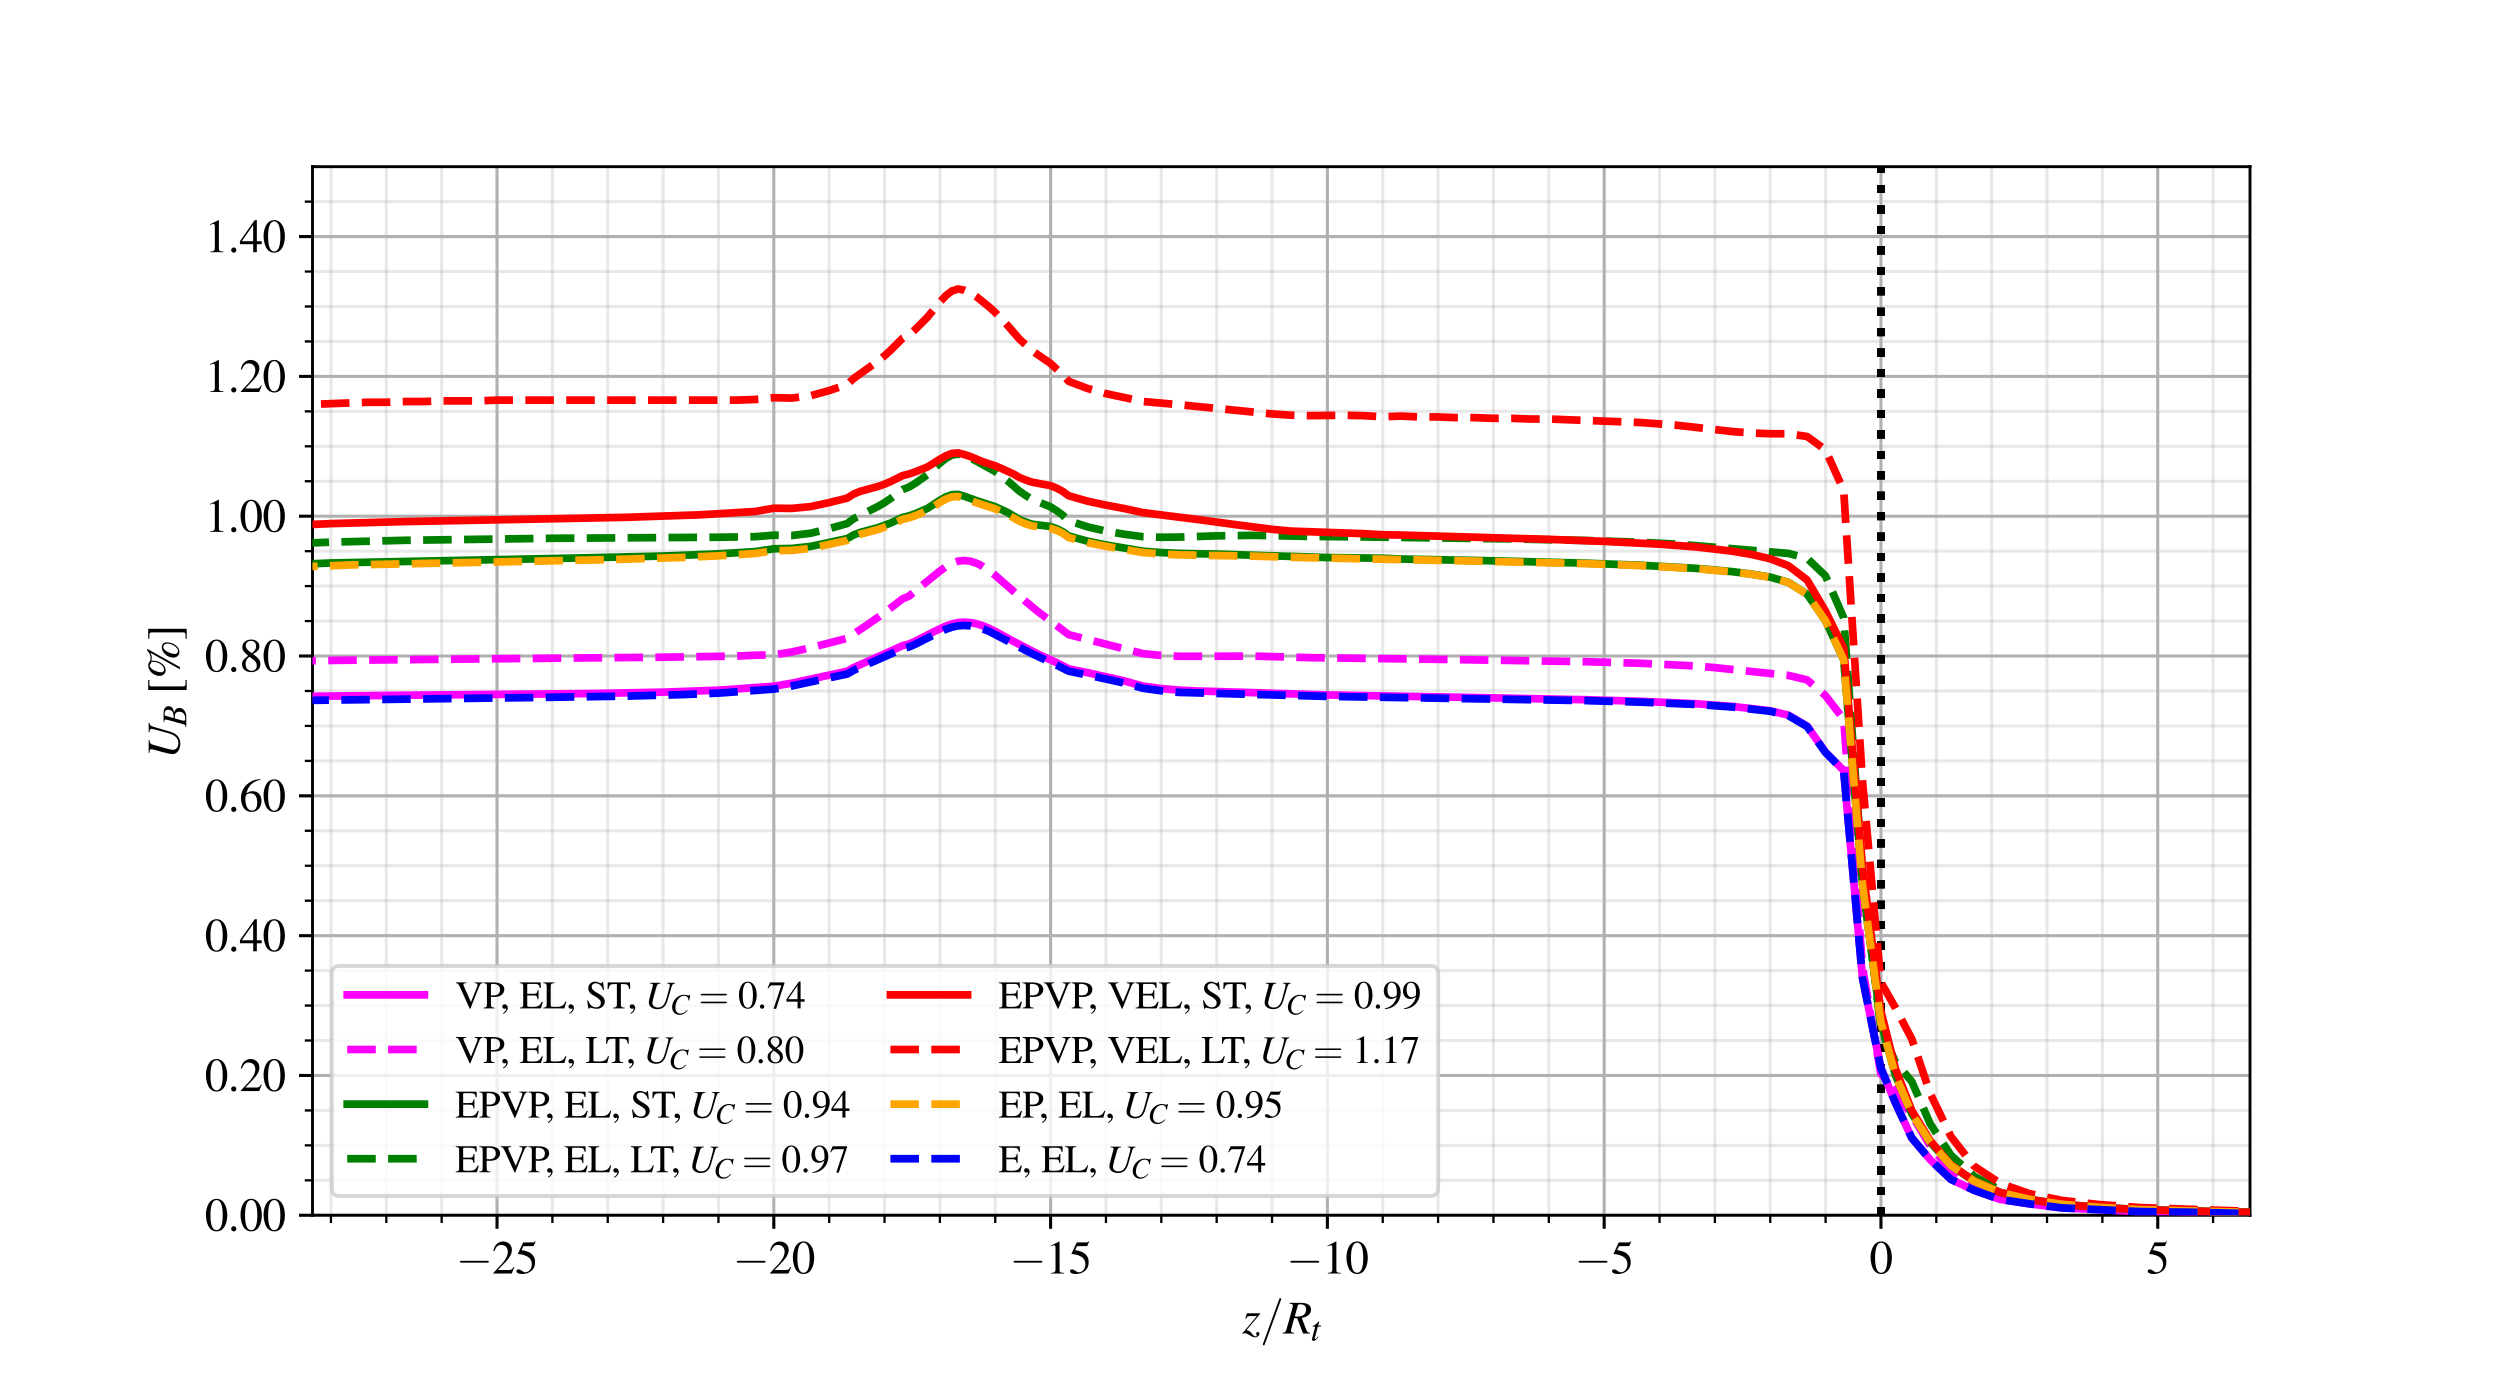 <?xml version="1.0" encoding="utf-8" standalone="no"?>
<!DOCTYPE svg PUBLIC "-//W3C//DTD SVG 1.1//EN"
  "http://www.w3.org/Graphics/SVG/1.1/DTD/svg11.dtd">
<svg xmlns:xlink="http://www.w3.org/1999/xlink" width="648pt" height="360pt" viewBox="0 0 648 360" xmlns="http://www.w3.org/2000/svg" version="1.1">
 <defs>
  <style type="text/css">*{stroke-linejoin: round; stroke-linecap: butt}</style>
 </defs>
 <g id="figure_1">
  <g id="patch_1">
   <path d="M 0 360 
L 648 360 
L 648 0 
L 0 0 
z
" style="fill: #ffffff"/>
  </g>
  <g id="axes_1">
   <g id="patch_2">
    <path d="M 81 315 
L 583.2 315 
L 583.2 43.2 
L 81 43.2 
z
" style="fill: #ffffff"/>
   </g>
   <g id="matplotlib.axis_1">
    <g id="xtick_1">
     <g id="line2d_1">
      <path d="M 128.829 315 
L 128.829 43.2 
" clip-path="url(#p22f1695f01)" style="fill: none; stroke: #b0b0b0; stroke-width: 0.8; stroke-linecap: square"/>
     </g>
     <g id="line2d_2">
      <defs>
       <path id="mbb7ef16e0b" d="M 0 0 
L 0 3.5 
" style="stroke: #000000; stroke-width: 0.8"/>
      </defs>
      <g>
       <use xlink:href="#mbb7ef16e0b" x="128.829" y="315" style="stroke: #000000; stroke-width: 0.8"/>
      </g>
     </g>
     <g id="text_1">
      <!-- $\mathdefault{-25}$ -->
      <g transform="translate(118.206 330.105)scale(0.12 -0.12)">
       <defs>
        <path id="CMSY10-0" d="M 4218 1472 
C 4326 1472 4442 1472 4442 1600 
C 4442 1728 4326 1728 4218 1728 
L 755 1728 
C 646 1728 531 1728 531 1600 
C 531 1472 646 1472 755 1472 
L 4218 1472 
z
" transform="scale(0.016)"/>
        <path id="NimbusRomNo9L-Regu-32" d="M 3040 879 
L 2957 912 
C 2720 544 2637 486 2349 486 
L 819 486 
L 1894 1621 
C 2464 2221 2714 2711 2714 3214 
C 2714 3858 2195 4352 1530 4352 
C 1178 4352 845 4211 608 3955 
C 403 3736 307 3530 198 3072 
L 333 3039 
C 589 3671 819 3878 1261 3878 
C 1798 3878 2163 3510 2163 2969 
C 2163 2466 1869 1866 1331 1292 
L 192 76 
L 192 0 
L 2688 0 
L 3040 879 
z
" transform="scale(0.016)"/>
        <path id="NimbusRomNo9L-Regu-35" d="M 1158 3718 
L 2413 3718 
C 2515 3718 2541 3731 2560 3775 
L 2803 4345 
L 2746 4390 
C 2650 4256 2586 4224 2451 4224 
L 1114 4224 
L 416 2717 
C 410 2705 410 2698 410 2686 
C 410 2654 435 2635 486 2635 
C 691 2635 947 2591 1210 2508 
C 1946 2274 2285 1882 2285 1255 
C 2285 647 1894 172 1395 172 
C 1267 172 1158 217 966 356 
C 762 502 614 565 480 565 
C 294 565 205 489 205 331 
C 205 89 506 -64 986 -64 
C 1523 -64 1984 108 2304 432 
C 2598 717 2733 1078 2733 1559 
C 2733 2015 2611 2306 2291 2622 
C 2010 2901 1645 3047 890 3180 
L 1158 3718 
z
" transform="scale(0.016)"/>
       </defs>
       <use xlink:href="#CMSY10-0" transform="scale(0.996)"/>
       <use xlink:href="#NimbusRomNo9L-Regu-32" transform="translate(77.409 0)scale(0.996)"/>
       <use xlink:href="#NimbusRomNo9L-Regu-35" transform="translate(127.222 0)scale(0.996)"/>
      </g>
     </g>
    </g>
    <g id="xtick_2">
     <g id="line2d_3">
      <path d="M 200.571 315 
L 200.571 43.2 
" clip-path="url(#p22f1695f01)" style="fill: none; stroke: #b0b0b0; stroke-width: 0.8; stroke-linecap: square"/>
     </g>
     <g id="line2d_4">
      <g>
       <use xlink:href="#mbb7ef16e0b" x="200.571" y="315" style="stroke: #000000; stroke-width: 0.8"/>
      </g>
     </g>
     <g id="text_2">
      <!-- $\mathdefault{-20}$ -->
      <g transform="translate(189.949 330.105)scale(0.12 -0.12)">
       <defs>
        <path id="NimbusRomNo9L-Regu-30" d="M 1626 4352 
C 1274 4352 1005 4243 768 4019 
C 397 3661 154 2924 154 2176 
C 154 1478 365 729 666 371 
C 902 89 1229 -64 1600 -64 
C 1926 -64 2202 44 2432 268 
C 2803 620 3046 1363 3046 2137 
C 3046 3449 2464 4352 1626 4352 
z
M 1606 4185 
C 2144 4185 2432 3462 2432 2124 
C 2432 787 2150 102 1600 102 
C 1050 102 768 787 768 2118 
C 768 3475 1056 4185 1606 4185 
z
" transform="scale(0.016)"/>
       </defs>
       <use xlink:href="#CMSY10-0" transform="scale(0.996)"/>
       <use xlink:href="#NimbusRomNo9L-Regu-32" transform="translate(77.409 0)scale(0.996)"/>
       <use xlink:href="#NimbusRomNo9L-Regu-30" transform="translate(127.222 0)scale(0.996)"/>
      </g>
     </g>
    </g>
    <g id="xtick_3">
     <g id="line2d_5">
      <path d="M 272.314 315 
L 272.314 43.2 
" clip-path="url(#p22f1695f01)" style="fill: none; stroke: #b0b0b0; stroke-width: 0.8; stroke-linecap: square"/>
     </g>
     <g id="line2d_6">
      <g>
       <use xlink:href="#mbb7ef16e0b" x="272.314" y="315" style="stroke: #000000; stroke-width: 0.8"/>
      </g>
     </g>
     <g id="text_3">
      <!-- $\mathdefault{-15}$ -->
      <g transform="translate(261.692 330.105)scale(0.12 -0.12)">
       <defs>
        <path id="NimbusRomNo9L-Regu-31" d="M 1862 4352 
L 710 3776 
L 710 3686 
C 787 3718 858 3743 883 3756 
C 998 3801 1107 3826 1171 3826 
C 1306 3826 1363 3731 1363 3525 
L 1363 599 
C 1363 386 1312 238 1210 179 
C 1114 121 1024 102 755 96 
L 755 0 
L 2522 0 
L 2522 96 
C 2016 102 1914 167 1914 477 
L 1914 4339 
L 1862 4352 
z
" transform="scale(0.016)"/>
       </defs>
       <use xlink:href="#CMSY10-0" transform="scale(0.996)"/>
       <use xlink:href="#NimbusRomNo9L-Regu-31" transform="translate(77.409 0)scale(0.996)"/>
       <use xlink:href="#NimbusRomNo9L-Regu-35" transform="translate(127.222 0)scale(0.996)"/>
      </g>
     </g>
    </g>
    <g id="xtick_4">
     <g id="line2d_7">
      <path d="M 344.057 315 
L 344.057 43.2 
" clip-path="url(#p22f1695f01)" style="fill: none; stroke: #b0b0b0; stroke-width: 0.8; stroke-linecap: square"/>
     </g>
     <g id="line2d_8">
      <g>
       <use xlink:href="#mbb7ef16e0b" x="344.057" y="315" style="stroke: #000000; stroke-width: 0.8"/>
      </g>
     </g>
     <g id="text_4">
      <!-- $\mathdefault{-10}$ -->
      <g transform="translate(333.435 330.105)scale(0.12 -0.12)">
       <use xlink:href="#CMSY10-0" transform="scale(0.996)"/>
       <use xlink:href="#NimbusRomNo9L-Regu-31" transform="translate(77.409 0)scale(0.996)"/>
       <use xlink:href="#NimbusRomNo9L-Regu-30" transform="translate(127.222 0)scale(0.996)"/>
      </g>
     </g>
    </g>
    <g id="xtick_5">
     <g id="line2d_9">
      <path d="M 415.8 315 
L 415.8 43.2 
" clip-path="url(#p22f1695f01)" style="fill: none; stroke: #b0b0b0; stroke-width: 0.8; stroke-linecap: square"/>
     </g>
     <g id="line2d_10">
      <g>
       <use xlink:href="#mbb7ef16e0b" x="415.8" y="315" style="stroke: #000000; stroke-width: 0.8"/>
      </g>
     </g>
     <g id="text_5">
      <!-- $\mathdefault{-5}$ -->
      <g transform="translate(408.167 330.105)scale(0.12 -0.12)">
       <use xlink:href="#CMSY10-0" transform="scale(0.996)"/>
       <use xlink:href="#NimbusRomNo9L-Regu-35" transform="translate(77.409 0)scale(0.996)"/>
      </g>
     </g>
    </g>
    <g id="xtick_6">
     <g id="line2d_11">
      <path d="M 487.543 315 
L 487.543 43.2 
" clip-path="url(#p22f1695f01)" style="fill: none; stroke: #b0b0b0; stroke-width: 0.8; stroke-linecap: square"/>
     </g>
     <g id="line2d_12">
      <g>
       <use xlink:href="#mbb7ef16e0b" x="487.543" y="315" style="stroke: #000000; stroke-width: 0.8"/>
      </g>
     </g>
     <g id="text_6">
      <!-- $\mathdefault{0}$ -->
      <g transform="translate(484.554 330.105)scale(0.12 -0.12)">
       <use xlink:href="#NimbusRomNo9L-Regu-30" transform="scale(0.996)"/>
      </g>
     </g>
    </g>
    <g id="xtick_7">
     <g id="line2d_13">
      <path d="M 559.286 315 
L 559.286 43.2 
" clip-path="url(#p22f1695f01)" style="fill: none; stroke: #b0b0b0; stroke-width: 0.8; stroke-linecap: square"/>
     </g>
     <g id="line2d_14">
      <g>
       <use xlink:href="#mbb7ef16e0b" x="559.286" y="315" style="stroke: #000000; stroke-width: 0.8"/>
      </g>
     </g>
     <g id="text_7">
      <!-- $\mathdefault{5}$ -->
      <g transform="translate(556.297 330.105)scale(0.12 -0.12)">
       <use xlink:href="#NimbusRomNo9L-Regu-35" transform="scale(0.996)"/>
      </g>
     </g>
    </g>
    <g id="xtick_8">
     <g id="line2d_15">
      <path d="M 85.783 315 
L 85.783 43.2 
" clip-path="url(#p22f1695f01)" style="fill: none; stroke: #b0b0b0; stroke-opacity: 0.3; stroke-width: 0.8; stroke-linecap: square"/>
     </g>
     <g id="line2d_16">
      <defs>
       <path id="m3fe97b4b5f" d="M 0 0 
L 0 2 
" style="stroke: #000000; stroke-width: 0.6"/>
      </defs>
      <g>
       <use xlink:href="#m3fe97b4b5f" x="85.783" y="315" style="stroke: #000000; stroke-width: 0.6"/>
      </g>
     </g>
    </g>
    <g id="xtick_9">
     <g id="line2d_17">
      <path d="M 100.131 315 
L 100.131 43.2 
" clip-path="url(#p22f1695f01)" style="fill: none; stroke: #b0b0b0; stroke-opacity: 0.3; stroke-width: 0.8; stroke-linecap: square"/>
     </g>
     <g id="line2d_18">
      <g>
       <use xlink:href="#m3fe97b4b5f" x="100.131" y="315" style="stroke: #000000; stroke-width: 0.6"/>
      </g>
     </g>
    </g>
    <g id="xtick_10">
     <g id="line2d_19">
      <path d="M 114.48 315 
L 114.48 43.2 
" clip-path="url(#p22f1695f01)" style="fill: none; stroke: #b0b0b0; stroke-opacity: 0.3; stroke-width: 0.8; stroke-linecap: square"/>
     </g>
     <g id="line2d_20">
      <g>
       <use xlink:href="#m3fe97b4b5f" x="114.48" y="315" style="stroke: #000000; stroke-width: 0.6"/>
      </g>
     </g>
    </g>
    <g id="xtick_11">
     <g id="line2d_21">
      <path d="M 143.177 315 
L 143.177 43.2 
" clip-path="url(#p22f1695f01)" style="fill: none; stroke: #b0b0b0; stroke-opacity: 0.3; stroke-width: 0.8; stroke-linecap: square"/>
     </g>
     <g id="line2d_22">
      <g>
       <use xlink:href="#m3fe97b4b5f" x="143.177" y="315" style="stroke: #000000; stroke-width: 0.6"/>
      </g>
     </g>
    </g>
    <g id="xtick_12">
     <g id="line2d_23">
      <path d="M 157.526 315 
L 157.526 43.2 
" clip-path="url(#p22f1695f01)" style="fill: none; stroke: #b0b0b0; stroke-opacity: 0.3; stroke-width: 0.8; stroke-linecap: square"/>
     </g>
     <g id="line2d_24">
      <g>
       <use xlink:href="#m3fe97b4b5f" x="157.526" y="315" style="stroke: #000000; stroke-width: 0.6"/>
      </g>
     </g>
    </g>
    <g id="xtick_13">
     <g id="line2d_25">
      <path d="M 171.874 315 
L 171.874 43.2 
" clip-path="url(#p22f1695f01)" style="fill: none; stroke: #b0b0b0; stroke-opacity: 0.3; stroke-width: 0.8; stroke-linecap: square"/>
     </g>
     <g id="line2d_26">
      <g>
       <use xlink:href="#m3fe97b4b5f" x="171.874" y="315" style="stroke: #000000; stroke-width: 0.6"/>
      </g>
     </g>
    </g>
    <g id="xtick_14">
     <g id="line2d_27">
      <path d="M 186.223 315 
L 186.223 43.2 
" clip-path="url(#p22f1695f01)" style="fill: none; stroke: #b0b0b0; stroke-opacity: 0.3; stroke-width: 0.8; stroke-linecap: square"/>
     </g>
     <g id="line2d_28">
      <g>
       <use xlink:href="#m3fe97b4b5f" x="186.223" y="315" style="stroke: #000000; stroke-width: 0.6"/>
      </g>
     </g>
    </g>
    <g id="xtick_15">
     <g id="line2d_29">
      <path d="M 214.92 315 
L 214.92 43.2 
" clip-path="url(#p22f1695f01)" style="fill: none; stroke: #b0b0b0; stroke-opacity: 0.3; stroke-width: 0.8; stroke-linecap: square"/>
     </g>
     <g id="line2d_30">
      <g>
       <use xlink:href="#m3fe97b4b5f" x="214.92" y="315" style="stroke: #000000; stroke-width: 0.6"/>
      </g>
     </g>
    </g>
    <g id="xtick_16">
     <g id="line2d_31">
      <path d="M 229.269 315 
L 229.269 43.2 
" clip-path="url(#p22f1695f01)" style="fill: none; stroke: #b0b0b0; stroke-opacity: 0.3; stroke-width: 0.8; stroke-linecap: square"/>
     </g>
     <g id="line2d_32">
      <g>
       <use xlink:href="#m3fe97b4b5f" x="229.269" y="315" style="stroke: #000000; stroke-width: 0.6"/>
      </g>
     </g>
    </g>
    <g id="xtick_17">
     <g id="line2d_33">
      <path d="M 243.617 315 
L 243.617 43.2 
" clip-path="url(#p22f1695f01)" style="fill: none; stroke: #b0b0b0; stroke-opacity: 0.3; stroke-width: 0.8; stroke-linecap: square"/>
     </g>
     <g id="line2d_34">
      <g>
       <use xlink:href="#m3fe97b4b5f" x="243.617" y="315" style="stroke: #000000; stroke-width: 0.6"/>
      </g>
     </g>
    </g>
    <g id="xtick_18">
     <g id="line2d_35">
      <path d="M 257.966 315 
L 257.966 43.2 
" clip-path="url(#p22f1695f01)" style="fill: none; stroke: #b0b0b0; stroke-opacity: 0.3; stroke-width: 0.8; stroke-linecap: square"/>
     </g>
     <g id="line2d_36">
      <g>
       <use xlink:href="#m3fe97b4b5f" x="257.966" y="315" style="stroke: #000000; stroke-width: 0.6"/>
      </g>
     </g>
    </g>
    <g id="xtick_19">
     <g id="line2d_37">
      <path d="M 286.663 315 
L 286.663 43.2 
" clip-path="url(#p22f1695f01)" style="fill: none; stroke: #b0b0b0; stroke-opacity: 0.3; stroke-width: 0.8; stroke-linecap: square"/>
     </g>
     <g id="line2d_38">
      <g>
       <use xlink:href="#m3fe97b4b5f" x="286.663" y="315" style="stroke: #000000; stroke-width: 0.6"/>
      </g>
     </g>
    </g>
    <g id="xtick_20">
     <g id="line2d_39">
      <path d="M 301.011 315 
L 301.011 43.2 
" clip-path="url(#p22f1695f01)" style="fill: none; stroke: #b0b0b0; stroke-opacity: 0.3; stroke-width: 0.8; stroke-linecap: square"/>
     </g>
     <g id="line2d_40">
      <g>
       <use xlink:href="#m3fe97b4b5f" x="301.011" y="315" style="stroke: #000000; stroke-width: 0.6"/>
      </g>
     </g>
    </g>
    <g id="xtick_21">
     <g id="line2d_41">
      <path d="M 315.36 315 
L 315.36 43.2 
" clip-path="url(#p22f1695f01)" style="fill: none; stroke: #b0b0b0; stroke-opacity: 0.3; stroke-width: 0.8; stroke-linecap: square"/>
     </g>
     <g id="line2d_42">
      <g>
       <use xlink:href="#m3fe97b4b5f" x="315.36" y="315" style="stroke: #000000; stroke-width: 0.6"/>
      </g>
     </g>
    </g>
    <g id="xtick_22">
     <g id="line2d_43">
      <path d="M 329.709 315 
L 329.709 43.2 
" clip-path="url(#p22f1695f01)" style="fill: none; stroke: #b0b0b0; stroke-opacity: 0.3; stroke-width: 0.8; stroke-linecap: square"/>
     </g>
     <g id="line2d_44">
      <g>
       <use xlink:href="#m3fe97b4b5f" x="329.709" y="315" style="stroke: #000000; stroke-width: 0.6"/>
      </g>
     </g>
    </g>
    <g id="xtick_23">
     <g id="line2d_45">
      <path d="M 358.406 315 
L 358.406 43.2 
" clip-path="url(#p22f1695f01)" style="fill: none; stroke: #b0b0b0; stroke-opacity: 0.3; stroke-width: 0.8; stroke-linecap: square"/>
     </g>
     <g id="line2d_46">
      <g>
       <use xlink:href="#m3fe97b4b5f" x="358.406" y="315" style="stroke: #000000; stroke-width: 0.6"/>
      </g>
     </g>
    </g>
    <g id="xtick_24">
     <g id="line2d_47">
      <path d="M 372.754 315 
L 372.754 43.2 
" clip-path="url(#p22f1695f01)" style="fill: none; stroke: #b0b0b0; stroke-opacity: 0.3; stroke-width: 0.8; stroke-linecap: square"/>
     </g>
     <g id="line2d_48">
      <g>
       <use xlink:href="#m3fe97b4b5f" x="372.754" y="315" style="stroke: #000000; stroke-width: 0.6"/>
      </g>
     </g>
    </g>
    <g id="xtick_25">
     <g id="line2d_49">
      <path d="M 387.103 315 
L 387.103 43.2 
" clip-path="url(#p22f1695f01)" style="fill: none; stroke: #b0b0b0; stroke-opacity: 0.3; stroke-width: 0.8; stroke-linecap: square"/>
     </g>
     <g id="line2d_50">
      <g>
       <use xlink:href="#m3fe97b4b5f" x="387.103" y="315" style="stroke: #000000; stroke-width: 0.6"/>
      </g>
     </g>
    </g>
    <g id="xtick_26">
     <g id="line2d_51">
      <path d="M 401.451 315 
L 401.451 43.2 
" clip-path="url(#p22f1695f01)" style="fill: none; stroke: #b0b0b0; stroke-opacity: 0.3; stroke-width: 0.8; stroke-linecap: square"/>
     </g>
     <g id="line2d_52">
      <g>
       <use xlink:href="#m3fe97b4b5f" x="401.451" y="315" style="stroke: #000000; stroke-width: 0.6"/>
      </g>
     </g>
    </g>
    <g id="xtick_27">
     <g id="line2d_53">
      <path d="M 430.149 315 
L 430.149 43.2 
" clip-path="url(#p22f1695f01)" style="fill: none; stroke: #b0b0b0; stroke-opacity: 0.3; stroke-width: 0.8; stroke-linecap: square"/>
     </g>
     <g id="line2d_54">
      <g>
       <use xlink:href="#m3fe97b4b5f" x="430.149" y="315" style="stroke: #000000; stroke-width: 0.6"/>
      </g>
     </g>
    </g>
    <g id="xtick_28">
     <g id="line2d_55">
      <path d="M 444.497 315 
L 444.497 43.2 
" clip-path="url(#p22f1695f01)" style="fill: none; stroke: #b0b0b0; stroke-opacity: 0.3; stroke-width: 0.8; stroke-linecap: square"/>
     </g>
     <g id="line2d_56">
      <g>
       <use xlink:href="#m3fe97b4b5f" x="444.497" y="315" style="stroke: #000000; stroke-width: 0.6"/>
      </g>
     </g>
    </g>
    <g id="xtick_29">
     <g id="line2d_57">
      <path d="M 458.846 315 
L 458.846 43.2 
" clip-path="url(#p22f1695f01)" style="fill: none; stroke: #b0b0b0; stroke-opacity: 0.3; stroke-width: 0.8; stroke-linecap: square"/>
     </g>
     <g id="line2d_58">
      <g>
       <use xlink:href="#m3fe97b4b5f" x="458.846" y="315" style="stroke: #000000; stroke-width: 0.6"/>
      </g>
     </g>
    </g>
    <g id="xtick_30">
     <g id="line2d_59">
      <path d="M 473.194 315 
L 473.194 43.2 
" clip-path="url(#p22f1695f01)" style="fill: none; stroke: #b0b0b0; stroke-opacity: 0.3; stroke-width: 0.8; stroke-linecap: square"/>
     </g>
     <g id="line2d_60">
      <g>
       <use xlink:href="#m3fe97b4b5f" x="473.194" y="315" style="stroke: #000000; stroke-width: 0.6"/>
      </g>
     </g>
    </g>
    <g id="xtick_31">
     <g id="line2d_61">
      <path d="M 501.891 315 
L 501.891 43.2 
" clip-path="url(#p22f1695f01)" style="fill: none; stroke: #b0b0b0; stroke-opacity: 0.3; stroke-width: 0.8; stroke-linecap: square"/>
     </g>
     <g id="line2d_62">
      <g>
       <use xlink:href="#m3fe97b4b5f" x="501.891" y="315" style="stroke: #000000; stroke-width: 0.6"/>
      </g>
     </g>
    </g>
    <g id="xtick_32">
     <g id="line2d_63">
      <path d="M 516.24 315 
L 516.24 43.2 
" clip-path="url(#p22f1695f01)" style="fill: none; stroke: #b0b0b0; stroke-opacity: 0.3; stroke-width: 0.8; stroke-linecap: square"/>
     </g>
     <g id="line2d_64">
      <g>
       <use xlink:href="#m3fe97b4b5f" x="516.24" y="315" style="stroke: #000000; stroke-width: 0.6"/>
      </g>
     </g>
    </g>
    <g id="xtick_33">
     <g id="line2d_65">
      <path d="M 530.589 315 
L 530.589 43.2 
" clip-path="url(#p22f1695f01)" style="fill: none; stroke: #b0b0b0; stroke-opacity: 0.3; stroke-width: 0.8; stroke-linecap: square"/>
     </g>
     <g id="line2d_66">
      <g>
       <use xlink:href="#m3fe97b4b5f" x="530.589" y="315" style="stroke: #000000; stroke-width: 0.6"/>
      </g>
     </g>
    </g>
    <g id="xtick_34">
     <g id="line2d_67">
      <path d="M 544.937 315 
L 544.937 43.2 
" clip-path="url(#p22f1695f01)" style="fill: none; stroke: #b0b0b0; stroke-opacity: 0.3; stroke-width: 0.8; stroke-linecap: square"/>
     </g>
     <g id="line2d_68">
      <g>
       <use xlink:href="#m3fe97b4b5f" x="544.937" y="315" style="stroke: #000000; stroke-width: 0.6"/>
      </g>
     </g>
    </g>
    <g id="xtick_35">
     <g id="line2d_69">
      <path d="M 573.634 315 
L 573.634 43.2 
" clip-path="url(#p22f1695f01)" style="fill: none; stroke: #b0b0b0; stroke-opacity: 0.3; stroke-width: 0.8; stroke-linecap: square"/>
     </g>
     <g id="line2d_70">
      <g>
       <use xlink:href="#m3fe97b4b5f" x="573.634" y="315" style="stroke: #000000; stroke-width: 0.6"/>
      </g>
     </g>
    </g>
    <g id="text_8">
     <!-- $z/R_t$ -->
     <g transform="translate(321.999 345.66)scale(0.12 -0.12)">
      <defs>
       <path id="NimbusRomNo9L-ReguItal-7a" d="M 518 1991 
C 653 2310 736 2368 1037 2368 
L 1971 2368 
L -13 -7 
L 45 -64 
C 147 19 230 51 339 51 
C 493 51 704 -32 1005 -225 
C 1325 -429 1542 -512 1722 -512 
C 2042 -512 2323 -278 2323 -13 
C 2323 121 2234 217 2099 217 
C 1971 198 1882 115 1882 0 
C 1882 -57 1901 -120 1939 -189 
C 1958 -227 1971 -265 1971 -284 
C 1971 -340 1901 -378 1798 -378 
C 1638 -378 1562 -328 1350 -63 
C 1069 301 947 385 576 469 
L 2432 2681 
L 2432 2752 
L 614 2752 
L 416 2013 
L 518 1991 
z
" transform="scale(0.016)"/>
       <path id="CMMI10-3d" d="M 2810 4557 
C 2842 4640 2842 4665 2842 4672 
C 2842 4742 2784 4800 2714 4800 
C 2669 4800 2624 4780 2605 4742 
L 384 -1357 
C 352 -1440 352 -1466 352 -1472 
C 352 -1543 410 -1600 480 -1600 
C 563 -1600 582 -1556 621 -1447 
L 2810 4557 
z
" transform="scale(0.016)"/>
       <path id="NimbusRomNo9L-ReguItal-52" d="M 3629 102 
C 3347 121 3219 229 3098 561 
L 2502 2121 
C 2995 2229 3206 2318 3437 2522 
C 3648 2707 3763 2955 3763 3242 
C 3763 3834 3290 4160 2432 4160 
L 845 4160 
L 845 4057 
C 1114 4019 1146 4012 1210 3967 
C 1261 3936 1299 3859 1299 3789 
C 1299 3713 1267 3560 1222 3388 
L 435 573 
C 320 198 275 159 -83 102 
L -83 0 
L 1478 0 
L 1478 102 
C 1088 153 1043 185 1043 395 
C 1043 459 1062 541 1120 764 
L 1478 2095 
L 1894 2063 
L 2682 0 
L 3629 0 
L 3629 102 
z
M 1971 3789 
C 2010 3923 2093 3967 2298 3967 
C 2829 3967 3091 3726 3091 3254 
C 3091 2624 2682 2299 1882 2299 
C 1779 2299 1709 2305 1555 2331 
L 1971 3789 
z
" transform="scale(0.016)"/>
       <path id="NimbusRomNo9L-ReguItal-74" d="M 1894 2752 
L 1382 2752 
L 1562 3411 
C 1568 3424 1568 3436 1568 3443 
C 1568 3488 1549 3507 1517 3507 
C 1478 3507 1459 3500 1421 3449 
C 1171 3123 774 2803 570 2745 
C 410 2694 365 2655 365 2585 
C 365 2579 365 2566 371 2547 
L 845 2547 
L 384 782 
C 371 724 365 705 346 647 
C 288 454 237 230 237 179 
C 237 38 371 -64 544 -64 
C 838 -64 1050 115 1453 711 
L 1370 756 
C 1056 352 954 249 851 249 
C 794 249 755 300 755 377 
C 755 384 755 390 762 410 
L 1325 2547 
L 1862 2547 
L 1894 2752 
z
" transform="scale(0.016)"/>
      </defs>
      <use xlink:href="#NimbusRomNo9L-ReguItal-7a" transform="scale(0.996)"/>
      <use xlink:href="#CMMI10-3d" transform="translate(38.754 0)scale(0.996)"/>
      <use xlink:href="#NimbusRomNo9L-ReguItal-52" transform="translate(88.567 0)scale(0.996)"/>
      <use xlink:href="#NimbusRomNo9L-ReguItal-74" transform="translate(147.595 -14.944)scale(0.737)"/>
     </g>
    </g>
   </g>
   <g id="matplotlib.axis_2">
    <g id="ytick_1">
     <g id="line2d_71">
      <path d="M 81 315 
L 583.2 315 
" clip-path="url(#p22f1695f01)" style="fill: none; stroke: #b0b0b0; stroke-width: 0.8; stroke-linecap: square"/>
     </g>
     <g id="line2d_72">
      <defs>
       <path id="m66b170892a" d="M 0 0 
L -3.5 0 
" style="stroke: #000000; stroke-width: 0.8"/>
      </defs>
      <g>
       <use xlink:href="#m66b170892a" x="81" y="315" style="stroke: #000000; stroke-width: 0.8"/>
      </g>
     </g>
     <g id="text_9">
      <!-- 0.00 -->
      <g transform="translate(53.078 319.053)scale(0.12 -0.12)">
       <defs>
        <path id="NimbusRomNo9L-Regu-2e" d="M 800 646 
C 608 646 448 480 448 281 
C 448 96 608 -64 794 -64 
C 992 -64 1158 96 1158 281 
C 1158 480 992 646 800 646 
z
" transform="scale(0.016)"/>
       </defs>
       <use xlink:href="#NimbusRomNo9L-Regu-30" transform="scale(0.996)"/>
       <use xlink:href="#NimbusRomNo9L-Regu-2e" transform="translate(49.813 0)scale(0.996)"/>
       <use xlink:href="#NimbusRomNo9L-Regu-30" transform="translate(74.72 0)scale(0.996)"/>
       <use xlink:href="#NimbusRomNo9L-Regu-30" transform="translate(124.533 0)scale(0.996)"/>
      </g>
     </g>
    </g>
    <g id="ytick_2">
     <g id="line2d_73">
      <path d="M 81 278.76 
L 583.2 278.76 
" clip-path="url(#p22f1695f01)" style="fill: none; stroke: #b0b0b0; stroke-width: 0.8; stroke-linecap: square"/>
     </g>
     <g id="line2d_74">
      <g>
       <use xlink:href="#m66b170892a" x="81" y="278.76" style="stroke: #000000; stroke-width: 0.8"/>
      </g>
     </g>
     <g id="text_10">
      <!-- 0.20 -->
      <g transform="translate(53.078 282.813)scale(0.12 -0.12)">
       <use xlink:href="#NimbusRomNo9L-Regu-30" transform="scale(0.996)"/>
       <use xlink:href="#NimbusRomNo9L-Regu-2e" transform="translate(49.813 0)scale(0.996)"/>
       <use xlink:href="#NimbusRomNo9L-Regu-32" transform="translate(74.72 0)scale(0.996)"/>
       <use xlink:href="#NimbusRomNo9L-Regu-30" transform="translate(124.533 0)scale(0.996)"/>
      </g>
     </g>
    </g>
    <g id="ytick_3">
     <g id="line2d_75">
      <path d="M 81 242.52 
L 583.2 242.52 
" clip-path="url(#p22f1695f01)" style="fill: none; stroke: #b0b0b0; stroke-width: 0.8; stroke-linecap: square"/>
     </g>
     <g id="line2d_76">
      <g>
       <use xlink:href="#m66b170892a" x="81" y="242.52" style="stroke: #000000; stroke-width: 0.8"/>
      </g>
     </g>
     <g id="text_11">
      <!-- 0.40 -->
      <g transform="translate(53.078 246.573)scale(0.12 -0.12)">
       <defs>
        <path id="NimbusRomNo9L-Regu-34" d="M 3021 1497 
L 2368 1497 
L 2368 4352 
L 2086 4352 
L 77 1497 
L 77 1088 
L 1875 1088 
L 1875 0 
L 2368 0 
L 2368 1088 
L 3021 1088 
L 3021 1497 
z
M 1869 1497 
L 333 1497 
L 1869 3697 
L 1869 1497 
z
" transform="scale(0.016)"/>
       </defs>
       <use xlink:href="#NimbusRomNo9L-Regu-30" transform="scale(0.996)"/>
       <use xlink:href="#NimbusRomNo9L-Regu-2e" transform="translate(49.813 0)scale(0.996)"/>
       <use xlink:href="#NimbusRomNo9L-Regu-34" transform="translate(74.72 0)scale(0.996)"/>
       <use xlink:href="#NimbusRomNo9L-Regu-30" transform="translate(124.533 0)scale(0.996)"/>
      </g>
     </g>
    </g>
    <g id="ytick_4">
     <g id="line2d_77">
      <path d="M 81 206.28 
L 583.2 206.28 
" clip-path="url(#p22f1695f01)" style="fill: none; stroke: #b0b0b0; stroke-width: 0.8; stroke-linecap: square"/>
     </g>
     <g id="line2d_78">
      <g>
       <use xlink:href="#m66b170892a" x="81" y="206.28" style="stroke: #000000; stroke-width: 0.8"/>
      </g>
     </g>
     <g id="text_12">
      <!-- 0.60 -->
      <g transform="translate(53.078 210.333)scale(0.12 -0.12)">
       <defs>
        <path id="NimbusRomNo9L-Regu-36" d="M 2854 4390 
C 2125 4326 1754 4204 1286 3878 
C 595 3385 218 2655 218 1801 
C 218 1248 390 688 666 369 
C 909 89 1254 -64 1651 -64 
C 2445 -64 2995 541 2995 1420 
C 2995 2234 2528 2752 1792 2752 
C 1510 2752 1376 2707 973 2463 
C 1146 3430 1862 4121 2867 4288 
L 2854 4390 
z
M 1549 2457 
C 2099 2457 2419 1999 2419 1203 
C 2419 503 2170 115 1722 115 
C 1158 115 813 713 813 1700 
C 813 2024 864 2203 992 2298 
C 1126 2400 1325 2457 1549 2457 
z
" transform="scale(0.016)"/>
       </defs>
       <use xlink:href="#NimbusRomNo9L-Regu-30" transform="scale(0.996)"/>
       <use xlink:href="#NimbusRomNo9L-Regu-2e" transform="translate(49.813 0)scale(0.996)"/>
       <use xlink:href="#NimbusRomNo9L-Regu-36" transform="translate(74.72 0)scale(0.996)"/>
       <use xlink:href="#NimbusRomNo9L-Regu-30" transform="translate(124.533 0)scale(0.996)"/>
      </g>
     </g>
    </g>
    <g id="ytick_5">
     <g id="line2d_79">
      <path d="M 81 170.04 
L 583.2 170.04 
" clip-path="url(#p22f1695f01)" style="fill: none; stroke: #b0b0b0; stroke-width: 0.8; stroke-linecap: square"/>
     </g>
     <g id="line2d_80">
      <g>
       <use xlink:href="#m66b170892a" x="81" y="170.04" style="stroke: #000000; stroke-width: 0.8"/>
      </g>
     </g>
     <g id="text_13">
      <!-- 0.80 -->
      <g transform="translate(53.078 174.093)scale(0.12 -0.12)">
       <defs>
        <path id="NimbusRomNo9L-Regu-38" d="M 1856 2400 
C 2490 2739 2714 3008 2714 3443 
C 2714 3968 2253 4352 1613 4352 
C 915 4352 397 3923 397 3341 
C 397 2924 518 2739 1190 2150 
C 499 1625 358 1427 358 992 
C 358 371 864 -64 1587 -64 
C 2355 -64 2848 358 2848 1017 
C 2848 1510 2630 1824 1856 2400 
z
M 1741 1740 
C 2208 1408 2362 1177 2362 819 
C 2362 403 2074 115 1658 115 
C 1171 115 845 486 845 1043 
C 845 1452 986 1721 1357 2022 
L 1741 1740 
z
M 1670 2515 
C 1101 2886 870 3180 870 3539 
C 870 3910 1158 4172 1562 4172 
C 1997 4172 2272 3891 2272 3449 
C 2272 3084 2093 2796 1728 2553 
C 1696 2534 1696 2534 1670 2515 
z
" transform="scale(0.016)"/>
       </defs>
       <use xlink:href="#NimbusRomNo9L-Regu-30" transform="scale(0.996)"/>
       <use xlink:href="#NimbusRomNo9L-Regu-2e" transform="translate(49.813 0)scale(0.996)"/>
       <use xlink:href="#NimbusRomNo9L-Regu-38" transform="translate(74.72 0)scale(0.996)"/>
       <use xlink:href="#NimbusRomNo9L-Regu-30" transform="translate(124.533 0)scale(0.996)"/>
      </g>
     </g>
    </g>
    <g id="ytick_6">
     <g id="line2d_81">
      <path d="M 81 133.8 
L 583.2 133.8 
" clip-path="url(#p22f1695f01)" style="fill: none; stroke: #b0b0b0; stroke-width: 0.8; stroke-linecap: square"/>
     </g>
     <g id="line2d_82">
      <g>
       <use xlink:href="#m66b170892a" x="81" y="133.8" style="stroke: #000000; stroke-width: 0.8"/>
      </g>
     </g>
     <g id="text_14">
      <!-- 1.00 -->
      <g transform="translate(53.078 137.853)scale(0.12 -0.12)">
       <use xlink:href="#NimbusRomNo9L-Regu-31" transform="scale(0.996)"/>
       <use xlink:href="#NimbusRomNo9L-Regu-2e" transform="translate(49.813 0)scale(0.996)"/>
       <use xlink:href="#NimbusRomNo9L-Regu-30" transform="translate(74.72 0)scale(0.996)"/>
       <use xlink:href="#NimbusRomNo9L-Regu-30" transform="translate(124.533 0)scale(0.996)"/>
      </g>
     </g>
    </g>
    <g id="ytick_7">
     <g id="line2d_83">
      <path d="M 81 97.56 
L 583.2 97.56 
" clip-path="url(#p22f1695f01)" style="fill: none; stroke: #b0b0b0; stroke-width: 0.8; stroke-linecap: square"/>
     </g>
     <g id="line2d_84">
      <g>
       <use xlink:href="#m66b170892a" x="81" y="97.56" style="stroke: #000000; stroke-width: 0.8"/>
      </g>
     </g>
     <g id="text_15">
      <!-- 1.20 -->
      <g transform="translate(53.078 101.613)scale(0.12 -0.12)">
       <use xlink:href="#NimbusRomNo9L-Regu-31" transform="scale(0.996)"/>
       <use xlink:href="#NimbusRomNo9L-Regu-2e" transform="translate(49.813 0)scale(0.996)"/>
       <use xlink:href="#NimbusRomNo9L-Regu-32" transform="translate(74.72 0)scale(0.996)"/>
       <use xlink:href="#NimbusRomNo9L-Regu-30" transform="translate(124.533 0)scale(0.996)"/>
      </g>
     </g>
    </g>
    <g id="ytick_8">
     <g id="line2d_85">
      <path d="M 81 61.32 
L 583.2 61.32 
" clip-path="url(#p22f1695f01)" style="fill: none; stroke: #b0b0b0; stroke-width: 0.8; stroke-linecap: square"/>
     </g>
     <g id="line2d_86">
      <g>
       <use xlink:href="#m66b170892a" x="81" y="61.32" style="stroke: #000000; stroke-width: 0.8"/>
      </g>
     </g>
     <g id="text_16">
      <!-- 1.40 -->
      <g transform="translate(53.078 65.373)scale(0.12 -0.12)">
       <use xlink:href="#NimbusRomNo9L-Regu-31" transform="scale(0.996)"/>
       <use xlink:href="#NimbusRomNo9L-Regu-2e" transform="translate(49.813 0)scale(0.996)"/>
       <use xlink:href="#NimbusRomNo9L-Regu-34" transform="translate(74.72 0)scale(0.996)"/>
       <use xlink:href="#NimbusRomNo9L-Regu-30" transform="translate(124.533 0)scale(0.996)"/>
      </g>
     </g>
    </g>
    <g id="ytick_9">
     <g id="line2d_87">
      <path d="M 81 305.94 
L 583.2 305.94 
" clip-path="url(#p22f1695f01)" style="fill: none; stroke: #b0b0b0; stroke-opacity: 0.3; stroke-width: 0.8; stroke-linecap: square"/>
     </g>
     <g id="line2d_88">
      <defs>
       <path id="m82e3c95e25" d="M 0 0 
L -2 0 
" style="stroke: #000000; stroke-width: 0.6"/>
      </defs>
      <g>
       <use xlink:href="#m82e3c95e25" x="81" y="305.94" style="stroke: #000000; stroke-width: 0.6"/>
      </g>
     </g>
    </g>
    <g id="ytick_10">
     <g id="line2d_89">
      <path d="M 81 296.88 
L 583.2 296.88 
" clip-path="url(#p22f1695f01)" style="fill: none; stroke: #b0b0b0; stroke-opacity: 0.3; stroke-width: 0.8; stroke-linecap: square"/>
     </g>
     <g id="line2d_90">
      <g>
       <use xlink:href="#m82e3c95e25" x="81" y="296.88" style="stroke: #000000; stroke-width: 0.6"/>
      </g>
     </g>
    </g>
    <g id="ytick_11">
     <g id="line2d_91">
      <path d="M 81 287.82 
L 583.2 287.82 
" clip-path="url(#p22f1695f01)" style="fill: none; stroke: #b0b0b0; stroke-opacity: 0.3; stroke-width: 0.8; stroke-linecap: square"/>
     </g>
     <g id="line2d_92">
      <g>
       <use xlink:href="#m82e3c95e25" x="81" y="287.82" style="stroke: #000000; stroke-width: 0.6"/>
      </g>
     </g>
    </g>
    <g id="ytick_12">
     <g id="line2d_93">
      <path d="M 81 269.7 
L 583.2 269.7 
" clip-path="url(#p22f1695f01)" style="fill: none; stroke: #b0b0b0; stroke-opacity: 0.3; stroke-width: 0.8; stroke-linecap: square"/>
     </g>
     <g id="line2d_94">
      <g>
       <use xlink:href="#m82e3c95e25" x="81" y="269.7" style="stroke: #000000; stroke-width: 0.6"/>
      </g>
     </g>
    </g>
    <g id="ytick_13">
     <g id="line2d_95">
      <path d="M 81 260.64 
L 583.2 260.64 
" clip-path="url(#p22f1695f01)" style="fill: none; stroke: #b0b0b0; stroke-opacity: 0.3; stroke-width: 0.8; stroke-linecap: square"/>
     </g>
     <g id="line2d_96">
      <g>
       <use xlink:href="#m82e3c95e25" x="81" y="260.64" style="stroke: #000000; stroke-width: 0.6"/>
      </g>
     </g>
    </g>
    <g id="ytick_14">
     <g id="line2d_97">
      <path d="M 81 251.58 
L 583.2 251.58 
" clip-path="url(#p22f1695f01)" style="fill: none; stroke: #b0b0b0; stroke-opacity: 0.3; stroke-width: 0.8; stroke-linecap: square"/>
     </g>
     <g id="line2d_98">
      <g>
       <use xlink:href="#m82e3c95e25" x="81" y="251.58" style="stroke: #000000; stroke-width: 0.6"/>
      </g>
     </g>
    </g>
    <g id="ytick_15">
     <g id="line2d_99">
      <path d="M 81 233.46 
L 583.2 233.46 
" clip-path="url(#p22f1695f01)" style="fill: none; stroke: #b0b0b0; stroke-opacity: 0.3; stroke-width: 0.8; stroke-linecap: square"/>
     </g>
     <g id="line2d_100">
      <g>
       <use xlink:href="#m82e3c95e25" x="81" y="233.46" style="stroke: #000000; stroke-width: 0.6"/>
      </g>
     </g>
    </g>
    <g id="ytick_16">
     <g id="line2d_101">
      <path d="M 81 224.4 
L 583.2 224.4 
" clip-path="url(#p22f1695f01)" style="fill: none; stroke: #b0b0b0; stroke-opacity: 0.3; stroke-width: 0.8; stroke-linecap: square"/>
     </g>
     <g id="line2d_102">
      <g>
       <use xlink:href="#m82e3c95e25" x="81" y="224.4" style="stroke: #000000; stroke-width: 0.6"/>
      </g>
     </g>
    </g>
    <g id="ytick_17">
     <g id="line2d_103">
      <path d="M 81 215.34 
L 583.2 215.34 
" clip-path="url(#p22f1695f01)" style="fill: none; stroke: #b0b0b0; stroke-opacity: 0.3; stroke-width: 0.8; stroke-linecap: square"/>
     </g>
     <g id="line2d_104">
      <g>
       <use xlink:href="#m82e3c95e25" x="81" y="215.34" style="stroke: #000000; stroke-width: 0.6"/>
      </g>
     </g>
    </g>
    <g id="ytick_18">
     <g id="line2d_105">
      <path d="M 81 197.22 
L 583.2 197.22 
" clip-path="url(#p22f1695f01)" style="fill: none; stroke: #b0b0b0; stroke-opacity: 0.3; stroke-width: 0.8; stroke-linecap: square"/>
     </g>
     <g id="line2d_106">
      <g>
       <use xlink:href="#m82e3c95e25" x="81" y="197.22" style="stroke: #000000; stroke-width: 0.6"/>
      </g>
     </g>
    </g>
    <g id="ytick_19">
     <g id="line2d_107">
      <path d="M 81 188.16 
L 583.2 188.16 
" clip-path="url(#p22f1695f01)" style="fill: none; stroke: #b0b0b0; stroke-opacity: 0.3; stroke-width: 0.8; stroke-linecap: square"/>
     </g>
     <g id="line2d_108">
      <g>
       <use xlink:href="#m82e3c95e25" x="81" y="188.16" style="stroke: #000000; stroke-width: 0.6"/>
      </g>
     </g>
    </g>
    <g id="ytick_20">
     <g id="line2d_109">
      <path d="M 81 179.1 
L 583.2 179.1 
" clip-path="url(#p22f1695f01)" style="fill: none; stroke: #b0b0b0; stroke-opacity: 0.3; stroke-width: 0.8; stroke-linecap: square"/>
     </g>
     <g id="line2d_110">
      <g>
       <use xlink:href="#m82e3c95e25" x="81" y="179.1" style="stroke: #000000; stroke-width: 0.6"/>
      </g>
     </g>
    </g>
    <g id="ytick_21">
     <g id="line2d_111">
      <path d="M 81 160.98 
L 583.2 160.98 
" clip-path="url(#p22f1695f01)" style="fill: none; stroke: #b0b0b0; stroke-opacity: 0.3; stroke-width: 0.8; stroke-linecap: square"/>
     </g>
     <g id="line2d_112">
      <g>
       <use xlink:href="#m82e3c95e25" x="81" y="160.98" style="stroke: #000000; stroke-width: 0.6"/>
      </g>
     </g>
    </g>
    <g id="ytick_22">
     <g id="line2d_113">
      <path d="M 81 151.92 
L 583.2 151.92 
" clip-path="url(#p22f1695f01)" style="fill: none; stroke: #b0b0b0; stroke-opacity: 0.3; stroke-width: 0.8; stroke-linecap: square"/>
     </g>
     <g id="line2d_114">
      <g>
       <use xlink:href="#m82e3c95e25" x="81" y="151.92" style="stroke: #000000; stroke-width: 0.6"/>
      </g>
     </g>
    </g>
    <g id="ytick_23">
     <g id="line2d_115">
      <path d="M 81 142.86 
L 583.2 142.86 
" clip-path="url(#p22f1695f01)" style="fill: none; stroke: #b0b0b0; stroke-opacity: 0.3; stroke-width: 0.8; stroke-linecap: square"/>
     </g>
     <g id="line2d_116">
      <g>
       <use xlink:href="#m82e3c95e25" x="81" y="142.86" style="stroke: #000000; stroke-width: 0.6"/>
      </g>
     </g>
    </g>
    <g id="ytick_24">
     <g id="line2d_117">
      <path d="M 81 124.74 
L 583.2 124.74 
" clip-path="url(#p22f1695f01)" style="fill: none; stroke: #b0b0b0; stroke-opacity: 0.3; stroke-width: 0.8; stroke-linecap: square"/>
     </g>
     <g id="line2d_118">
      <g>
       <use xlink:href="#m82e3c95e25" x="81" y="124.74" style="stroke: #000000; stroke-width: 0.6"/>
      </g>
     </g>
    </g>
    <g id="ytick_25">
     <g id="line2d_119">
      <path d="M 81 115.68 
L 583.2 115.68 
" clip-path="url(#p22f1695f01)" style="fill: none; stroke: #b0b0b0; stroke-opacity: 0.3; stroke-width: 0.8; stroke-linecap: square"/>
     </g>
     <g id="line2d_120">
      <g>
       <use xlink:href="#m82e3c95e25" x="81" y="115.68" style="stroke: #000000; stroke-width: 0.6"/>
      </g>
     </g>
    </g>
    <g id="ytick_26">
     <g id="line2d_121">
      <path d="M 81 106.62 
L 583.2 106.62 
" clip-path="url(#p22f1695f01)" style="fill: none; stroke: #b0b0b0; stroke-opacity: 0.3; stroke-width: 0.8; stroke-linecap: square"/>
     </g>
     <g id="line2d_122">
      <g>
       <use xlink:href="#m82e3c95e25" x="81" y="106.62" style="stroke: #000000; stroke-width: 0.6"/>
      </g>
     </g>
    </g>
    <g id="ytick_27">
     <g id="line2d_123">
      <path d="M 81 88.5 
L 583.2 88.5 
" clip-path="url(#p22f1695f01)" style="fill: none; stroke: #b0b0b0; stroke-opacity: 0.3; stroke-width: 0.8; stroke-linecap: square"/>
     </g>
     <g id="line2d_124">
      <g>
       <use xlink:href="#m82e3c95e25" x="81" y="88.5" style="stroke: #000000; stroke-width: 0.6"/>
      </g>
     </g>
    </g>
    <g id="ytick_28">
     <g id="line2d_125">
      <path d="M 81 79.44 
L 583.2 79.44 
" clip-path="url(#p22f1695f01)" style="fill: none; stroke: #b0b0b0; stroke-opacity: 0.3; stroke-width: 0.8; stroke-linecap: square"/>
     </g>
     <g id="line2d_126">
      <g>
       <use xlink:href="#m82e3c95e25" x="81" y="79.44" style="stroke: #000000; stroke-width: 0.6"/>
      </g>
     </g>
    </g>
    <g id="ytick_29">
     <g id="line2d_127">
      <path d="M 81 70.38 
L 583.2 70.38 
" clip-path="url(#p22f1695f01)" style="fill: none; stroke: #b0b0b0; stroke-opacity: 0.3; stroke-width: 0.8; stroke-linecap: square"/>
     </g>
     <g id="line2d_128">
      <g>
       <use xlink:href="#m82e3c95e25" x="81" y="70.38" style="stroke: #000000; stroke-width: 0.6"/>
      </g>
     </g>
    </g>
    <g id="ytick_30">
     <g id="line2d_129">
      <path d="M 81 52.26 
L 583.2 52.26 
" clip-path="url(#p22f1695f01)" style="fill: none; stroke: #b0b0b0; stroke-opacity: 0.3; stroke-width: 0.8; stroke-linecap: square"/>
     </g>
     <g id="line2d_130">
      <g>
       <use xlink:href="#m82e3c95e25" x="81" y="52.26" style="stroke: #000000; stroke-width: 0.6"/>
      </g>
     </g>
    </g>
    <g id="text_17">
     <!-- $U_B$ [\%] -->
     <g transform="translate(46.49 196.709)rotate(-90)scale(0.12 -0.12)">
      <defs>
       <path id="NimbusRomNo9L-ReguItal-55" d="M 4896 4160 
L 3622 4160 
L 3622 4057 
C 3827 4038 3891 4025 3968 3974 
C 4032 3936 4077 3846 4077 3763 
C 4077 3661 3910 3009 3603 1929 
C 3578 1846 3552 1738 3520 1616 
C 3405 1201 3309 945 3168 728 
C 2918 332 2573 134 2125 134 
C 1594 134 1229 441 1229 888 
C 1229 1105 1427 1878 1856 3354 
C 1869 3399 1882 3444 1888 3476 
C 2022 3923 2125 4012 2560 4057 
L 2560 4160 
L 813 4160 
L 813 4057 
C 1242 4019 1312 3980 1312 3795 
C 1312 3719 1293 3616 1267 3508 
L 928 2281 
C 736 1591 653 1182 653 926 
C 653 313 1242 -128 2048 -128 
C 2886 -128 3418 326 3699 1284 
L 4230 3105 
C 4474 3936 4499 3968 4896 4057 
L 4896 4160 
z
" transform="scale(0.016)"/>
       <path id="NimbusRomNo9L-ReguItal-42" d="M -51 0 
L 1754 0 
C 2758 0 3450 523 3450 1274 
C 3450 1510 3373 1732 3232 1872 
C 3104 2019 2976 2095 2643 2235 
C 3098 2344 3283 2420 3488 2598 
C 3667 2751 3763 2968 3763 3222 
C 3763 3827 3309 4160 2483 4160 
L 832 4160 
L 832 4057 
C 1229 4025 1325 3974 1325 3795 
C 1325 3700 1299 3541 1254 3388 
L 467 574 
C 352 204 307 166 -51 102 
L -51 0 
z
M 1523 2108 
C 1939 2108 2208 2083 2336 2032 
C 2598 1923 2758 1643 2758 1299 
C 2758 612 2285 192 1504 192 
C 1235 192 1094 287 1094 459 
C 1094 535 1171 841 1318 1350 
C 1402 1637 1440 1783 1523 2108 
z
M 2003 3789 
C 2042 3929 2118 3967 2368 3967 
C 2880 3967 3117 3751 3117 3280 
C 3117 2917 2963 2637 2688 2484 
C 2470 2356 2163 2312 1587 2312 
L 2003 3789 
z
" transform="scale(0.016)"/>
       <path id="NimbusRomNo9L-Regu-5b" d="M 1914 -832 
L 1363 -832 
C 1152 -832 1050 -724 1050 -501 
L 1050 3783 
C 1050 3981 1133 4063 1338 4063 
L 1914 4063 
L 1914 4224 
L 563 4224 
L 563 -993 
L 1914 -993 
L 1914 -832 
z
" transform="scale(0.016)"/>
       <path id="NimbusRomNo9L-Regu-25" d="M 4282 2380 
C 3558 2380 2874 1630 2874 827 
C 2874 326 3181 0 3642 0 
C 3930 0 4166 102 4390 326 
C 4730 673 4941 1193 4941 1694 
C 4941 2131 4698 2380 4282 2380 
z
M 4326 2176 
C 4570 2176 4774 1944 4774 1662 
C 4774 1296 4614 859 4371 558 
C 4166 301 3981 192 3750 192 
C 3520 192 3360 358 3360 602 
C 3360 943 3539 1469 3776 1803 
C 3949 2060 4128 2176 4326 2176 
z
M 4058 4352 
L 3808 4352 
C 3462 4017 3206 3904 2810 3904 
C 2554 3904 2406 3950 2253 4084 
C 2086 4191 2003 4224 1805 4224 
C 1075 4224 390 3487 390 2671 
C 390 2221 730 1856 1146 1856 
C 1421 1856 1709 1984 1920 2208 
C 2253 2549 2458 3056 2458 3525 
C 2458 3615 2445 3692 2413 3807 
C 2528 3763 2643 3743 2829 3743 
C 3110 3743 3277 3788 3533 3930 
L 1286 -64 
L 1594 -64 
L 4058 4352 
z
M 2240 3862 
C 2278 3733 2298 3636 2298 3546 
C 2298 2816 1773 2073 1254 2073 
C 1030 2073 877 2235 877 2467 
C 877 2738 1005 3177 1178 3500 
C 1363 3814 1606 4031 1805 4031 
C 1837 4031 1850 4025 1888 3993 
C 1978 3910 2054 3878 2240 3827 
L 2240 3862 
z
" transform="scale(0.016)"/>
       <path id="NimbusRomNo9L-Regu-5d" d="M 218 -832 
L 218 -993 
L 1568 -993 
L 1568 4224 
L 218 4224 
L 218 4063 
L 768 4063 
C 979 4063 1082 3955 1082 3732 
L 1082 -552 
C 1082 -750 992 -832 794 -832 
L 218 -832 
z
" transform="scale(0.016)"/>
      </defs>
      <use xlink:href="#NimbusRomNo9L-ReguItal-55" transform="scale(0.996)"/>
      <use xlink:href="#NimbusRomNo9L-ReguItal-42" transform="translate(69.439 -14.944)scale(0.737)"/>
      <use xlink:href="#NimbusRomNo9L-Regu-5b" transform="translate(139.889 0)scale(0.996)"/>
      <use xlink:href="#NimbusRomNo9L-Regu-25" transform="translate(173.065 0)scale(0.996)"/>
      <use xlink:href="#NimbusRomNo9L-Regu-5d" transform="translate(256.053 0)scale(0.996)"/>
     </g>
    </g>
   </g>
   <g id="line2d_131">
    <path d="M 487.543 315 
L 487.543 43.2 
" clip-path="url(#p22f1695f01)" style="fill: none; stroke-dasharray: 2,3.3; stroke-dashoffset: 0; stroke: #000000; stroke-width: 2"/>
   </g>
   <g id="line2d_132">
    <path d="M 487.543 315 
L 487.543 43.2 
" clip-path="url(#p22f1695f01)" style="fill: none; stroke-dasharray: 2,3.3; stroke-dashoffset: 0; stroke: #000000; stroke-width: 2"/>
   </g>
   <g id="line2d_133">
    <path d="M 487.543 315 
L 487.543 43.2 
" clip-path="url(#p22f1695f01)" style="fill: none; stroke-dasharray: 2,3.3; stroke-dashoffset: 0; stroke: #000000; stroke-width: 2"/>
   </g>
   <g id="line2d_134">
    <path d="M 487.543 315 
L 487.543 43.2 
" clip-path="url(#p22f1695f01)" style="fill: none; stroke-dasharray: 2,3.3; stroke-dashoffset: 0; stroke: #000000; stroke-width: 2"/>
   </g>
   <g id="line2d_135">
    <path d="M 487.543 315 
L 487.543 43.2 
" clip-path="url(#p22f1695f01)" style="fill: none; stroke-dasharray: 2,3.3; stroke-dashoffset: 0; stroke: #000000; stroke-width: 2"/>
   </g>
   <g id="line2d_136">
    <path d="M 487.543 315 
L 487.543 43.2 
" clip-path="url(#p22f1695f01)" style="fill: none; stroke-dasharray: 2,3.3; stroke-dashoffset: 0; stroke: #000000; stroke-width: 2"/>
   </g>
   <g id="line2d_137">
    <path d="M 487.543 315 
L 487.543 43.2 
" clip-path="url(#p22f1695f01)" style="fill: none; stroke-dasharray: 2,3.3; stroke-dashoffset: 0; stroke: #000000; stroke-width: 2"/>
   </g>
   <g id="line2d_138">
    <path d="M 487.543 315 
L 487.543 43.2 
" clip-path="url(#p22f1695f01)" style="fill: none; stroke-dasharray: 2,3.3; stroke-dashoffset: 0; stroke: #000000; stroke-width: 2"/>
   </g>
   <g id="patch_3">
    <path d="M 81 315 
L 81 43.2 
" style="fill: none; stroke: #000000; stroke-width: 0.75; stroke-linejoin: miter; stroke-linecap: square"/>
   </g>
   <g id="patch_4">
    <path d="M 583.2 315 
L 583.2 43.2 
" style="fill: none; stroke: #000000; stroke-width: 0.75; stroke-linejoin: miter; stroke-linecap: square"/>
   </g>
   <g id="patch_5">
    <path d="M 81 315 
L 583.2 315 
" style="fill: none; stroke: #000000; stroke-width: 0.75; stroke-linejoin: miter; stroke-linecap: square"/>
   </g>
   <g id="patch_6">
    <path d="M 81 43.2 
L 583.2 43.2 
" style="fill: none; stroke: #000000; stroke-width: 0.75; stroke-linejoin: miter; stroke-linecap: square"/>
   </g>
   <g id="line2d_139">
    <path d="M 612.012 314.713 
L 595.109 314.509 
L 580.043 314.491 
L 566.613 314.184 
L 554.646 314.04 
L 534.458 313.081 
L 525.978 312.021 
L 518.416 310.874 
L 511.672 308.517 
L 505.675 305.683 
L 500.308 300.596 
L 495.545 294.959 
L 491.283 285.827 
L 487.495 276.749 
L 482.76 253.464 
L 477.881 199.702 
L 473.146 194.937 
L 468.411 188.214 
L 463.533 185.351 
L 458.798 184.228 
L 449.184 183.123 
L 439.714 182.416 
L 425.366 181.782 
L 411.017 181.365 
L 382.32 180.803 
L 344.009 180.132 
L 315.312 179.239 
L 310.577 179.124 
L 305.699 178.891 
L 300.964 178.474 
L 296.229 177.84 
L 291.35 176.478 
L 281.88 174.353 
L 277.001 173.362 
L 273.845 171.737 
L 269.11 169.574 
L 262.653 166.225 
L 257.918 163.622 
L 256.34 162.842 
L 254.761 162.204 
L 253.183 161.711 
L 251.605 161.385 
L 249.883 161.268 
L 248.304 161.378 
L 246.726 161.725 
L 245.148 162.279 
L 241.991 163.773 
L 237.256 166.193 
L 235.534 166.958 
L 233.956 167.341 
L 229.221 169.504 
L 221.186 173.069 
L 219.607 173.974 
L 205.259 177.072 
L 200.524 177.879 
L 186.175 178.901 
L 171.826 179.408 
L 152.743 179.77 
L 104.819 180.205 
L 76.121 180.531 
L 61.773 180.821 
L 47.424 181.347 
L 37.954 181.963 
L 28.341 183.014 
L 23.606 184.3 
L 18.727 184.935 
L 13.992 189.03 
L 9.257 184.391 
L 9.257 184.391 
" clip-path="url(#p22f1695f01)" style="fill: none; stroke: #ff00ff; stroke-width: 2; stroke-linecap: square"/>
   </g>
   <g id="line2d_140">
    <path d="M 612.012 314.582 
L 566.613 314.005 
L 554.646 313.758 
L 534.458 312.572 
L 525.978 311.378 
L 518.416 309.876 
L 511.672 307.116 
L 505.675 303.383 
L 500.308 296.992 
L 495.545 289.07 
L 491.283 283.018 
L 487.495 278.253 
L 482.76 250.71 
L 477.881 186.439 
L 473.146 180.296 
L 468.411 176.237 
L 463.533 175.059 
L 444.449 173.048 
L 439.714 172.631 
L 425.366 171.924 
L 411.017 171.508 
L 377.441 170.964 
L 339.274 170.456 
L 324.926 170.062 
L 315.312 170.096 
L 305.699 170.113 
L 300.964 169.893 
L 296.229 169.417 
L 277.001 164.504 
L 273.845 162.114 
L 269.11 158.597 
L 262.653 153.234 
L 257.918 149.094 
L 256.34 147.844 
L 254.761 146.814 
L 253.183 146.013 
L 251.605 145.481 
L 249.883 145.282 
L 248.304 145.455 
L 246.726 146.013 
L 245.148 146.911 
L 243.569 148.054 
L 235.534 154.569 
L 233.956 155.205 
L 229.221 158.86 
L 224.486 162.155 
L 219.607 165.442 
L 210.137 167.877 
L 205.259 168.985 
L 200.524 169.743 
L 195.789 169.826 
L 190.91 170.058 
L 171.826 170.348 
L 128.781 170.747 
L 85.735 171.182 
L 66.651 171.526 
L 52.303 172.015 
L 42.689 172.541 
L 37.954 172.849 
L 28.341 173.936 
L 23.606 175.385 
L 18.727 176.346 
L 13.992 180.785 
L 9.257 175.82 
L 9.257 175.82 
" clip-path="url(#p22f1695f01)" style="fill: none; stroke-dasharray: 7.4,3.2; stroke-dashoffset: 0; stroke: #ff00ff; stroke-width: 2"/>
   </g>
   <g id="line2d_141">
    <path d="M 612.012 314.467 
L 580.043 314.172 
L 554.646 313.521 
L 543.971 312.923 
L 534.458 312.152 
L 525.978 310.869 
L 518.416 309.071 
L 511.672 306.154 
L 505.675 302.084 
L 500.308 296.028 
L 495.545 288.69 
L 491.283 278.651 
L 487.495 264.844 
L 482.76 229.292 
L 477.881 170.982 
L 473.146 160.853 
L 468.411 154.022 
L 463.533 150.942 
L 458.798 149.583 
L 454.063 148.821 
L 449.184 148.187 
L 439.714 147.318 
L 425.366 146.52 
L 411.017 145.977 
L 387.055 145.361 
L 363.093 144.9 
L 358.358 144.695 
L 344.009 144.512 
L 315.312 143.618 
L 305.699 143.443 
L 300.964 143.234 
L 296.229 142.869 
L 286.615 141.241 
L 281.88 140.266 
L 277.001 138.914 
L 275.423 137.793 
L 273.845 137.023 
L 272.266 136.478 
L 267.531 135.865 
L 265.953 135.373 
L 264.231 134.644 
L 261.075 132.775 
L 257.918 131.334 
L 253.183 129.793 
L 249.883 128.602 
L 248.304 128.151 
L 246.726 128.232 
L 245.148 128.809 
L 243.569 129.699 
L 240.413 131.768 
L 237.256 133.146 
L 235.534 133.74 
L 233.956 134.116 
L 230.799 135.587 
L 227.642 136.745 
L 222.907 138.02 
L 221.186 138.686 
L 219.607 139.597 
L 210.137 141.622 
L 205.259 142.157 
L 200.524 142.246 
L 195.789 142.968 
L 186.175 143.567 
L 171.826 144.128 
L 147.864 144.672 
L 85.735 145.922 
L 66.651 146.756 
L 57.038 147.372 
L 52.303 147.915 
L 47.424 148.169 
L 42.689 149.202 
L 37.954 149.057 
L 33.076 151.558 
L 28.341 149.039 
L 23.606 157.61 
L 18.727 140.541 
L 13.992 168.627 
L 9.257 154.928 
L 9.257 154.928 
" clip-path="url(#p22f1695f01)" style="fill: none; stroke: #008000; stroke-width: 2; stroke-linecap: square"/>
   </g>
   <g id="line2d_142">
    <path d="M 612.012 314.401 
L 580.043 314.074 
L 566.613 313.759 
L 554.646 313.362 
L 543.971 312.731 
L 534.458 311.867 
L 525.978 310.477 
L 518.416 308.406 
L 511.672 304.894 
L 505.675 299.417 
L 500.308 291.299 
L 495.545 280.355 
L 491.283 275.245 
L 487.495 266.692 
L 482.76 226.067 
L 477.881 160.128 
L 473.146 149.238 
L 468.411 144.708 
L 463.533 143.44 
L 434.836 141.048 
L 425.366 140.559 
L 411.017 140.088 
L 391.79 139.689 
L 348.744 139.117 
L 339.274 139.038 
L 324.926 138.759 
L 315.312 138.894 
L 305.699 139.211 
L 300.964 139.26 
L 296.229 139.114 
L 291.35 138.47 
L 286.615 137.658 
L 281.88 136.553 
L 277.001 134.96 
L 275.423 133.509 
L 273.845 132.347 
L 272.266 131.372 
L 267.531 129.417 
L 265.953 128.479 
L 264.231 127.306 
L 261.075 124.545 
L 257.918 122.208 
L 253.183 119.577 
L 251.605 118.762 
L 249.883 118.099 
L 248.304 117.695 
L 246.726 117.957 
L 245.148 118.829 
L 243.569 120.095 
L 240.413 123.019 
L 237.256 125.261 
L 235.534 126.286 
L 233.956 126.886 
L 230.799 129.249 
L 229.221 130.309 
L 227.642 131.227 
L 221.186 134.484 
L 219.607 135.699 
L 214.872 137.046 
L 210.137 138.212 
L 205.259 138.799 
L 200.524 138.721 
L 195.789 139.106 
L 186.175 139.254 
L 143.129 139.526 
L 104.819 140.051 
L 85.735 140.523 
L 71.386 141.102 
L 61.773 141.646 
L 57.038 141.936 
L 52.303 142.461 
L 47.424 142.697 
L 42.689 143.712 
L 37.954 143.549 
L 33.076 146.013 
L 28.341 143.476 
L 23.606 152.137 
L 18.727 135.322 
L 13.992 163.68 
L 9.257 149.818 
L 9.257 149.818 
" clip-path="url(#p22f1695f01)" style="fill: none; stroke-dasharray: 7.4,3.2; stroke-dashoffset: 0; stroke: #008000; stroke-width: 2"/>
   </g>
   <g id="line2d_143">
    <path d="M 612.012 314.494 
L 580.043 314.189 
L 554.646 313.541 
L 543.971 312.942 
L 534.458 312.175 
L 525.978 310.881 
L 518.416 309.075 
L 511.672 306.096 
L 505.675 301.935 
L 500.308 295.648 
L 495.545 287.874 
L 491.283 276.966 
L 487.495 261.963 
L 482.76 224.726 
L 477.881 167.956 
L 473.146 158.371 
L 468.411 150.344 
L 463.533 146.629 
L 458.798 144.835 
L 454.063 143.73 
L 449.184 142.896 
L 439.714 141.773 
L 430.101 141.048 
L 415.752 140.323 
L 401.404 139.798 
L 363.093 138.683 
L 358.358 138.603 
L 353.623 138.332 
L 334.396 137.649 
L 329.661 137.193 
L 320.047 135.952 
L 310.577 134.675 
L 296.229 132.87 
L 291.35 131.801 
L 286.615 130.921 
L 281.88 129.9 
L 277.001 128.513 
L 275.423 127.348 
L 273.845 126.507 
L 272.266 125.872 
L 267.531 124.983 
L 265.953 124.461 
L 264.231 123.747 
L 262.653 122.836 
L 259.496 121.391 
L 257.918 120.734 
L 254.761 119.697 
L 251.605 118.359 
L 249.883 117.79 
L 248.304 117.386 
L 246.726 117.531 
L 245.148 118.153 
L 243.569 119.056 
L 240.413 121.028 
L 237.256 122.294 
L 235.534 122.887 
L 233.956 123.272 
L 230.799 124.835 
L 229.221 125.519 
L 227.642 126.069 
L 222.907 127.37 
L 221.186 128.093 
L 219.607 129.106 
L 214.872 130.285 
L 210.137 131.306 
L 205.259 131.782 
L 200.524 131.728 
L 195.789 132.576 
L 181.44 133.438 
L 162.213 134.09 
L 133.516 134.652 
L 104.819 135.195 
L 85.735 135.721 
L 71.386 136.355 
L 61.773 136.935 
L 57.038 137.225 
L 52.303 137.768 
L 47.424 138.058 
L 42.689 139.037 
L 37.954 139 
L 33.076 141.338 
L 28.341 139.091 
L 23.606 147.191 
L 18.727 130.901 
L 13.992 157.682 
L 9.257 145.433 
L 9.257 145.433 
" clip-path="url(#p22f1695f01)" style="fill: none; stroke: #ff0000; stroke-width: 2; stroke-linecap: square"/>
   </g>
   <g id="line2d_144">
    <path d="M 612.012 314.276 
L 580.043 313.871 
L 554.646 313 
L 543.971 312.204 
L 534.458 311.149 
L 525.978 309.39 
L 518.416 306.712 
L 511.672 302.254 
L 505.675 294.579 
L 500.308 283.435 
L 495.545 269.319 
L 491.283 261.22 
L 487.495 254.534 
L 482.76 202.475 
L 477.881 127.096 
L 473.146 116.586 
L 468.411 113.143 
L 463.533 112.418 
L 458.798 112.418 
L 454.063 112.237 
L 449.184 111.875 
L 434.836 110.244 
L 425.366 109.519 
L 401.404 108.613 
L 396.669 108.613 
L 391.79 108.432 
L 387.055 108.432 
L 382.32 108.251 
L 377.441 108.251 
L 372.706 108.07 
L 367.971 108.07 
L 363.093 107.852 
L 358.358 108.037 
L 353.623 107.749 
L 348.744 107.633 
L 339.274 107.733 
L 334.396 107.611 
L 329.661 107.282 
L 305.699 104.903 
L 296.229 104.061 
L 286.615 102.025 
L 281.88 100.69 
L 277.001 98.833 
L 275.423 97.074 
L 272.266 94.189 
L 267.531 90.92 
L 264.231 87.894 
L 261.075 84.244 
L 257.918 80.952 
L 256.34 79.519 
L 253.183 76.972 
L 251.605 75.937 
L 249.883 75.212 
L 248.304 74.91 
L 246.726 75.42 
L 245.148 76.648 
L 243.569 78.343 
L 240.413 82.199 
L 237.256 85.372 
L 235.534 86.85 
L 233.956 87.665 
L 230.799 90.827 
L 229.221 92.259 
L 227.642 93.534 
L 221.186 98.159 
L 219.607 99.671 
L 214.872 101.252 
L 210.137 102.561 
L 205.259 103.184 
L 200.524 103.079 
L 195.789 103.543 
L 190.91 103.721 
L 128.781 103.721 
L 124.046 103.902 
L 114.432 103.902 
L 109.697 104.083 
L 104.819 104.083 
L 100.084 104.264 
L 95.349 104.264 
L 71.386 105.17 
L 61.773 105.895 
L 57.038 106.076 
L 52.303 106.62 
L 47.424 106.801 
L 42.689 107.888 
L 37.954 107.707 
L 33.076 110.063 
L 28.341 107.888 
L 23.606 116.224 
L 18.727 100.64 
L 13.992 128.364 
L 9.257 115.861 
L 9.257 115.861 
" clip-path="url(#p22f1695f01)" style="fill: none; stroke-dasharray: 7.4,3.2; stroke-dashoffset: 0; stroke: #ff0000; stroke-width: 2"/>
   </g>
   <g id="line2d_145">
    <path d="M 612.012 314.467 
L 580.043 314.172 
L 554.646 313.522 
L 543.971 312.923 
L 534.458 312.152 
L 525.978 310.869 
L 518.416 309.071 
L 511.672 306.156 
L 505.675 302.084 
L 500.308 296.046 
L 495.545 288.69 
L 491.283 278.669 
L 487.495 264.826 
L 482.76 229.274 
L 477.881 171 
L 473.146 160.871 
L 468.411 154.058 
L 463.533 150.978 
L 458.798 149.637 
L 454.063 148.876 
L 449.184 148.26 
L 439.714 147.408 
L 425.366 146.611 
L 411.017 146.103 
L 382.32 145.433 
L 339.274 144.573 
L 324.926 144.156 
L 305.699 143.831 
L 300.964 143.601 
L 296.229 143.219 
L 286.615 141.604 
L 281.88 140.652 
L 277.001 139.323 
L 275.423 138.221 
L 273.845 137.461 
L 272.266 136.917 
L 267.531 136.308 
L 265.953 135.831 
L 264.231 135.123 
L 261.075 133.294 
L 257.918 131.883 
L 253.183 130.342 
L 249.883 129.149 
L 248.304 128.702 
L 246.726 128.788 
L 245.148 129.369 
L 243.569 130.259 
L 240.413 132.311 
L 237.256 133.66 
L 235.534 134.241 
L 233.956 134.615 
L 230.799 136.084 
L 227.642 137.238 
L 222.907 138.489 
L 221.186 139.154 
L 219.607 140.074 
L 210.137 142.127 
L 205.259 142.661 
L 200.524 142.731 
L 195.789 143.457 
L 186.175 144.074 
L 176.561 144.509 
L 157.478 145.071 
L 90.47 146.448 
L 71.386 147.209 
L 61.773 147.789 
L 57.038 148.079 
L 52.303 148.622 
L 47.424 148.894 
L 42.689 149.927 
L 37.954 149.8 
L 33.076 152.301 
L 28.341 149.782 
L 23.606 158.353 
L 18.727 141.265 
L 13.992 169.315 
L 9.257 155.635 
L 9.257 155.635 
" clip-path="url(#p22f1695f01)" style="fill: none; stroke-dasharray: 7.4,3.2; stroke-dashoffset: 0; stroke: #ffa500; stroke-width: 2"/>
   </g>
   <g id="line2d_146">
    <path d="M 612.012 314.715 
L 595.109 314.511 
L 580.043 314.494 
L 566.613 314.186 
L 554.646 314.043 
L 534.458 313.085 
L 525.978 312.027 
L 518.416 310.881 
L 511.672 308.526 
L 505.675 305.694 
L 500.308 300.611 
L 495.545 294.977 
L 491.283 285.845 
L 487.495 276.785 
L 482.76 253.519 
L 477.881 199.775 
L 473.146 195.027 
L 468.411 188.323 
L 463.533 185.478 
L 458.798 184.355 
L 449.184 183.268 
L 439.714 182.597 
L 425.366 181.999 
L 411.017 181.601 
L 367.971 180.894 
L 344.009 180.507 
L 305.699 179.474 
L 300.964 179.038 
L 296.229 178.393 
L 291.35 177.042 
L 281.88 174.955 
L 277.001 173.982 
L 273.845 172.378 
L 267.531 169.457 
L 256.34 163.642 
L 254.761 163.02 
L 253.183 162.539 
L 251.605 162.224 
L 249.883 162.113 
L 248.304 162.225 
L 246.726 162.569 
L 245.148 163.117 
L 241.991 164.591 
L 237.256 166.977 
L 235.534 167.732 
L 233.956 168.11 
L 229.221 170.253 
L 222.907 172.996 
L 221.186 173.797 
L 219.607 174.699 
L 205.259 177.801 
L 200.524 178.619 
L 186.175 179.662 
L 176.561 180.06 
L 162.213 180.441 
L 138.394 180.803 
L 66.651 181.709 
L 52.303 182.162 
L 42.689 182.67 
L 37.954 182.996 
L 28.341 184.065 
L 23.606 185.333 
L 18.727 185.967 
L 13.992 189.99 
L 9.257 185.406 
L 9.257 185.406 
" clip-path="url(#p22f1695f01)" style="fill: none; stroke-dasharray: 7.4,3.2; stroke-dashoffset: 0; stroke: #0000ff; stroke-width: 2"/>
   </g>
   <g id="legend_1">
    <g id="patch_7">
     <path d="M 88 310 
L 370.783 310 
Q 372.783 310 372.783 308 
L 372.783 252.373 
Q 372.783 250.373 370.783 250.373 
L 88 250.373 
Q 86 250.373 86 252.373 
L 86 308 
Q 86 310 88 310 
z
" style="fill: #ffffff; opacity: 0.8; stroke: #cccccc; stroke-linejoin: miter"/>
    </g>
    <g id="line2d_147">
     <path d="M 90 257.873 
L 100 257.873 
L 110 257.873 
" style="fill: none; stroke: #ff00ff; stroke-width: 2; stroke-linecap: square"/>
    </g>
    <g id="text_18">
     <!-- VP, EL, ST, $U_C=$ 0.74 -->
     <g transform="translate(118 261.373)scale(0.1 -0.1)">
      <defs>
       <path id="NimbusRomNo9L-Regu-56" d="M 4461 4224 
L 3149 4224 
L 3149 4102 
C 3501 4083 3616 4013 3616 3835 
C 3616 3733 3571 3561 3494 3370 
L 2554 1032 
L 1587 3185 
C 1376 3650 1325 3796 1325 3892 
C 1325 4013 1414 4077 1619 4089 
C 1645 4089 1715 4095 1805 4102 
L 1805 4224 
L 102 4224 
L 102 4102 
C 416 4089 506 4000 781 3433 
L 2355 -64 
L 2451 -64 
L 3872 3510 
C 4083 4013 4154 4083 4461 4102 
L 4461 4224 
z
" transform="scale(0.016)"/>
       <path id="NimbusRomNo9L-Regu-50" d="M 1293 1875 
C 1459 1862 1568 1855 1734 1855 
C 2234 1855 2579 1919 2854 2073 
C 3238 2276 3469 2661 3469 3077 
C 3469 3343 3379 3583 3206 3766 
C 2950 4044 2394 4224 1792 4224 
L 102 4224 
L 102 4102 
C 576 4051 640 3987 640 3528 
L 640 765 
C 640 230 589 166 102 121 
L 102 0 
L 1894 0 
L 1894 121 
C 1389 140 1293 230 1293 695 
L 1293 1875 
z
M 1293 3772 
C 1293 3942 1338 3987 1510 3987 
C 2374 3987 2771 3690 2771 3040 
C 2771 2427 2394 2112 1658 2112 
C 1530 2112 1440 2118 1293 2130 
L 1293 3772 
z
" transform="scale(0.016)"/>
       <path id="NimbusRomNo9L-Regu-2c" d="M 531 -890 
C 960 -679 1248 -289 1248 96 
C 1248 416 1024 665 736 665 
C 512 665 358 518 358 300 
C 358 57 506 -64 736 -64 
C 774 -64 819 -58 858 -52 
C 902 0 902 0 909 0 
C 960 0 998 -39 998 -90 
C 998 -295 819 -532 474 -769 
L 531 -890 
z
" transform="scale(0.016)"/>
       <path id="NimbusRomNo9L-Regu-45" d="M 3821 1087 
L 3642 1087 
C 3322 391 3046 236 2131 236 
L 1958 236 
C 1645 236 1376 269 1331 314 
C 1299 333 1286 404 1286 513 
L 1286 2105 
L 2272 2105 
C 2797 2105 2893 2021 2976 1487 
L 3123 1487 
L 3123 2966 
L 2976 2966 
C 2931 2708 2906 2613 2835 2525 
C 2752 2418 2573 2368 2272 2368 
L 1286 2368 
L 1286 3766 
C 1286 3942 1325 3980 1498 3980 
L 2362 3980 
C 3085 3980 3226 3886 3334 3319 
L 3494 3319 
L 3475 4224 
L 77 4224 
L 77 4102 
C 550 4064 634 3975 634 3528 
L 634 695 
C 634 249 544 153 77 121 
L 77 0 
L 3533 0 
L 3821 1087 
z
" transform="scale(0.016)"/>
       <path id="NimbusRomNo9L-Regu-4c" d="M 3667 1110 
C 3558 868 3469 721 3373 613 
C 3149 364 2797 249 2266 249 
L 1837 249 
C 1370 249 1286 287 1286 511 
L 1286 3528 
C 1286 3981 1376 4070 1882 4102 
L 1882 4224 
L 77 4224 
L 77 4102 
C 550 4064 634 3974 634 3528 
L 634 696 
C 634 249 544 153 77 121 
L 77 0 
L 3520 0 
L 3827 1113 
L 3667 1110 
z
" transform="scale(0.016)"/>
       <path id="NimbusRomNo9L-Regu-53" d="M 2861 4313 
L 2726 4313 
C 2701 4166 2630 4095 2522 4095 
C 2458 4095 2349 4121 2240 4172 
C 2003 4300 1766 4352 1562 4352 
C 1286 4352 1005 4243 794 4057 
C 570 3859 454 3590 454 3257 
C 454 2745 736 2387 1453 2009 
C 1914 1766 2246 1504 2406 1260 
C 2464 1177 2496 1043 2496 889 
C 2496 460 2176 166 1709 166 
C 1139 166 736 518 416 1299 
L 269 1299 
L 461 -58 
L 602 -58 
C 608 38 685 128 781 128 
C 851 128 960 102 1082 57 
C 1325 -13 1581 -64 1837 -64 
C 2573 -64 3142 441 3142 1100 
C 3142 1625 2790 2041 1946 2496 
C 1274 2867 1005 3148 1005 3494 
C 1005 3846 1274 4089 1670 4089 
C 1958 4089 2227 3968 2451 3737 
C 2650 3533 2739 3366 2842 2988 
L 3002 2988 
L 2861 4313 
z
" transform="scale(0.016)"/>
       <path id="NimbusRomNo9L-Regu-54" d="M 1626 3955 
L 1626 765 
C 1626 223 1555 153 1024 121 
L 1024 0 
L 2893 0 
L 2893 121 
C 2368 147 2278 230 2278 695 
L 2278 3955 
L 2624 3955 
C 3354 3955 3494 3840 3642 3138 
L 3795 3138 
L 3757 4224 
L 147 4224 
L 109 3138 
L 262 3138 
C 416 3834 563 3955 1280 3955 
L 1626 3955 
z
" transform="scale(0.016)"/>
       <path id="NimbusRomNo9L-ReguItal-43" d="M 4173 2991 
L 4410 4275 
L 4275 4275 
C 4224 4172 4160 4134 4032 4134 
C 3981 4134 3904 4147 3770 4179 
C 3482 4249 3226 4288 3021 4288 
C 1658 4288 422 2991 422 1556 
C 422 567 1114 -128 2093 -128 
C 2752 -128 3264 153 3840 832 
L 3731 922 
C 3155 353 2784 160 2259 160 
C 1549 160 1139 651 1139 1485 
C 1139 2254 1446 3036 1946 3560 
C 2253 3876 2656 4057 3078 4057 
C 3667 4057 3994 3708 4058 3010 
L 4173 2991 
z
" transform="scale(0.016)"/>
       <path id="CMR10-3d" d="M 4397 2111 
C 4493 2111 4614 2111 4614 2239 
C 4614 2368 4493 2368 4403 2368 
L 570 2368 
C 480 2368 358 2368 358 2239 
C 358 2111 480 2111 576 2111 
L 4397 2111 
z
M 4403 832 
C 4493 832 4614 832 4614 960 
C 4614 1088 4493 1088 4397 1088 
L 576 1088 
C 480 1088 358 1088 358 960 
C 358 832 480 832 570 832 
L 4403 832 
z
" transform="scale(0.016)"/>
       <path id="NimbusRomNo9L-Regu-37" d="M 2874 4224 
L 506 4224 
L 128 3283 
L 237 3232 
C 512 3667 627 3750 979 3750 
L 2368 3750 
L 1101 -64 
L 1517 -64 
L 2874 4121 
L 2874 4224 
z
" transform="scale(0.016)"/>
      </defs>
      <use xlink:href="#NimbusRomNo9L-Regu-56" transform="scale(0.996)"/>
      <use xlink:href="#NimbusRomNo9L-Regu-50" transform="translate(71.93 0)scale(0.996)"/>
      <use xlink:href="#NimbusRomNo9L-Regu-2c" transform="translate(116.263 0)scale(0.996)"/>
      <use xlink:href="#NimbusRomNo9L-Regu-45" transform="translate(166.076 0)scale(0.996)"/>
      <use xlink:href="#NimbusRomNo9L-Regu-4c" transform="translate(226.948 0)scale(0.996)"/>
      <use xlink:href="#NimbusRomNo9L-Regu-2c" transform="translate(287.82 0)scale(0.996)"/>
      <use xlink:href="#NimbusRomNo9L-Regu-53" transform="translate(337.633 0)scale(0.996)"/>
      <use xlink:href="#NimbusRomNo9L-Regu-54" transform="translate(393.025 0)scale(0.996)"/>
      <use xlink:href="#NimbusRomNo9L-Regu-2c" transform="translate(446.524 0)scale(0.996)"/>
      <use xlink:href="#NimbusRomNo9L-ReguItal-55" transform="translate(491.356 0)scale(0.996)"/>
      <use xlink:href="#NimbusRomNo9L-ReguItal-43" transform="translate(557.109 -15.271)scale(0.737)"/>
      <use xlink:href="#CMR10-3d" transform="translate(630.541 0)scale(0.996)"/>
      <use xlink:href="#NimbusRomNo9L-Regu-30" transform="translate(732.857 0)scale(0.996)"/>
      <use xlink:href="#NimbusRomNo9L-Regu-2e" transform="translate(782.67 0)scale(0.996)"/>
      <use xlink:href="#NimbusRomNo9L-Regu-37" transform="translate(807.576 0)scale(0.996)"/>
      <use xlink:href="#NimbusRomNo9L-Regu-34" transform="translate(857.39 0)scale(0.996)"/>
     </g>
    </g>
    <g id="line2d_148">
     <path d="M 90 272.03 
L 100 272.03 
L 110 272.03 
" style="fill: none; stroke-dasharray: 7.4,3.2; stroke-dashoffset: 0; stroke: #ff00ff; stroke-width: 2"/>
    </g>
    <g id="text_19">
     <!-- VP, EL, LT, $U_C=$ 0.80 -->
     <g transform="translate(118 275.53)scale(0.1 -0.1)">
      <use xlink:href="#NimbusRomNo9L-Regu-56" transform="scale(0.996)"/>
      <use xlink:href="#NimbusRomNo9L-Regu-50" transform="translate(71.93 0)scale(0.996)"/>
      <use xlink:href="#NimbusRomNo9L-Regu-2c" transform="translate(116.263 0)scale(0.996)"/>
      <use xlink:href="#NimbusRomNo9L-Regu-45" transform="translate(166.076 0)scale(0.996)"/>
      <use xlink:href="#NimbusRomNo9L-Regu-4c" transform="translate(226.948 0)scale(0.996)"/>
      <use xlink:href="#NimbusRomNo9L-Regu-2c" transform="translate(287.82 0)scale(0.996)"/>
      <use xlink:href="#NimbusRomNo9L-Regu-4c" transform="translate(337.633 0)scale(0.996)"/>
      <use xlink:href="#NimbusRomNo9L-Regu-54" transform="translate(389.34 0)scale(0.996)"/>
      <use xlink:href="#NimbusRomNo9L-Regu-2c" transform="translate(442.839 0)scale(0.996)"/>
      <use xlink:href="#NimbusRomNo9L-ReguItal-55" transform="translate(487.671 0)scale(0.996)"/>
      <use xlink:href="#NimbusRomNo9L-ReguItal-43" transform="translate(553.424 -15.271)scale(0.737)"/>
      <use xlink:href="#CMR10-3d" transform="translate(626.856 0)scale(0.996)"/>
      <use xlink:href="#NimbusRomNo9L-Regu-30" transform="translate(729.172 0)scale(0.996)"/>
      <use xlink:href="#NimbusRomNo9L-Regu-2e" transform="translate(778.985 0)scale(0.996)"/>
      <use xlink:href="#NimbusRomNo9L-Regu-38" transform="translate(803.891 0)scale(0.996)"/>
      <use xlink:href="#NimbusRomNo9L-Regu-30" transform="translate(853.705 0)scale(0.996)"/>
     </g>
    </g>
    <g id="line2d_149">
     <path d="M 90 286.186 
L 100 286.186 
L 110 286.186 
" style="fill: none; stroke: #008000; stroke-width: 2; stroke-linecap: square"/>
    </g>
    <g id="text_20">
     <!-- EPVP, EL, ST, $U_C=$ 0.94 -->
     <g transform="translate(118 289.686)scale(0.1 -0.1)">
      <defs>
       <path id="NimbusRomNo9L-Regu-39" d="M 378 -122 
C 1094 -39 1446 83 1882 396 
C 2547 883 2938 1676 2938 2542 
C 2938 3601 2349 4352 1523 4352 
C 762 4352 192 3704 192 2837 
C 192 2055 653 1536 1344 1536 
C 1696 1536 1965 1638 2304 1901 
C 2042 857 1331 172 358 6 
L 378 -122 
z
M 2317 2292 
C 2317 2164 2291 2106 2221 2048 
C 2042 1894 1805 1811 1574 1811 
C 1088 1811 781 2292 781 3056 
C 781 3421 883 3806 1018 3973 
C 1126 4102 1286 4172 1472 4172 
C 2029 4172 2317 3620 2317 2542 
L 2317 2292 
z
" transform="scale(0.016)"/>
      </defs>
      <use xlink:href="#NimbusRomNo9L-Regu-45" transform="scale(0.996)"/>
      <use xlink:href="#NimbusRomNo9L-Regu-50" transform="translate(60.872 0)scale(0.996)"/>
      <use xlink:href="#NimbusRomNo9L-Regu-56" transform="translate(116.263 0)scale(0.996)"/>
      <use xlink:href="#NimbusRomNo9L-Regu-50" transform="translate(188.193 0)scale(0.996)"/>
      <use xlink:href="#NimbusRomNo9L-Regu-2c" transform="translate(232.527 0)scale(0.996)"/>
      <use xlink:href="#NimbusRomNo9L-Regu-45" transform="translate(282.34 0)scale(0.996)"/>
      <use xlink:href="#NimbusRomNo9L-Regu-4c" transform="translate(343.211 0)scale(0.996)"/>
      <use xlink:href="#NimbusRomNo9L-Regu-2c" transform="translate(404.083 0)scale(0.996)"/>
      <use xlink:href="#NimbusRomNo9L-Regu-53" transform="translate(453.896 0)scale(0.996)"/>
      <use xlink:href="#NimbusRomNo9L-Regu-54" transform="translate(509.288 0)scale(0.996)"/>
      <use xlink:href="#NimbusRomNo9L-Regu-2c" transform="translate(562.787 0)scale(0.996)"/>
      <use xlink:href="#NimbusRomNo9L-ReguItal-55" transform="translate(607.619 0)scale(0.996)"/>
      <use xlink:href="#NimbusRomNo9L-ReguItal-43" transform="translate(673.372 -15.271)scale(0.737)"/>
      <use xlink:href="#CMR10-3d" transform="translate(746.805 0)scale(0.996)"/>
      <use xlink:href="#NimbusRomNo9L-Regu-30" transform="translate(849.12 0)scale(0.996)"/>
      <use xlink:href="#NimbusRomNo9L-Regu-2e" transform="translate(898.933 0)scale(0.996)"/>
      <use xlink:href="#NimbusRomNo9L-Regu-39" transform="translate(923.84 0)scale(0.996)"/>
      <use xlink:href="#NimbusRomNo9L-Regu-34" transform="translate(973.653 0)scale(0.996)"/>
     </g>
    </g>
    <g id="line2d_150">
     <path d="M 90 300.343 
L 100 300.343 
L 110 300.343 
" style="fill: none; stroke-dasharray: 7.4,3.2; stroke-dashoffset: 0; stroke: #008000; stroke-width: 2"/>
    </g>
    <g id="text_21">
     <!-- EPVP, EL, LT, $U_C=$ 0.97 -->
     <g transform="translate(118 303.843)scale(0.1 -0.1)">
      <use xlink:href="#NimbusRomNo9L-Regu-45" transform="scale(0.996)"/>
      <use xlink:href="#NimbusRomNo9L-Regu-50" transform="translate(60.872 0)scale(0.996)"/>
      <use xlink:href="#NimbusRomNo9L-Regu-56" transform="translate(116.263 0)scale(0.996)"/>
      <use xlink:href="#NimbusRomNo9L-Regu-50" transform="translate(188.193 0)scale(0.996)"/>
      <use xlink:href="#NimbusRomNo9L-Regu-2c" transform="translate(232.527 0)scale(0.996)"/>
      <use xlink:href="#NimbusRomNo9L-Regu-45" transform="translate(282.34 0)scale(0.996)"/>
      <use xlink:href="#NimbusRomNo9L-Regu-4c" transform="translate(343.211 0)scale(0.996)"/>
      <use xlink:href="#NimbusRomNo9L-Regu-2c" transform="translate(404.083 0)scale(0.996)"/>
      <use xlink:href="#NimbusRomNo9L-Regu-4c" transform="translate(453.896 0)scale(0.996)"/>
      <use xlink:href="#NimbusRomNo9L-Regu-54" transform="translate(505.603 0)scale(0.996)"/>
      <use xlink:href="#NimbusRomNo9L-Regu-2c" transform="translate(559.102 0)scale(0.996)"/>
      <use xlink:href="#NimbusRomNo9L-ReguItal-55" transform="translate(603.934 0)scale(0.996)"/>
      <use xlink:href="#NimbusRomNo9L-ReguItal-43" transform="translate(669.687 -15.271)scale(0.737)"/>
      <use xlink:href="#CMR10-3d" transform="translate(743.12 0)scale(0.996)"/>
      <use xlink:href="#NimbusRomNo9L-Regu-30" transform="translate(845.435 0)scale(0.996)"/>
      <use xlink:href="#NimbusRomNo9L-Regu-2e" transform="translate(895.248 0)scale(0.996)"/>
      <use xlink:href="#NimbusRomNo9L-Regu-39" transform="translate(920.155 0)scale(0.996)"/>
      <use xlink:href="#NimbusRomNo9L-Regu-37" transform="translate(969.968 0)scale(0.996)"/>
     </g>
    </g>
    <g id="line2d_151">
     <path d="M 230.795 257.873 
L 240.795 257.873 
L 250.795 257.873 
" style="fill: none; stroke: #ff0000; stroke-width: 2; stroke-linecap: square"/>
    </g>
    <g id="text_22">
     <!-- EPVP, VEL, ST, $U_C=$ 0.99 -->
     <g transform="translate(258.795 261.373)scale(0.1 -0.1)">
      <use xlink:href="#NimbusRomNo9L-Regu-45" transform="scale(0.996)"/>
      <use xlink:href="#NimbusRomNo9L-Regu-50" transform="translate(60.872 0)scale(0.996)"/>
      <use xlink:href="#NimbusRomNo9L-Regu-56" transform="translate(116.263 0)scale(0.996)"/>
      <use xlink:href="#NimbusRomNo9L-Regu-50" transform="translate(188.193 0)scale(0.996)"/>
      <use xlink:href="#NimbusRomNo9L-Regu-2c" transform="translate(232.527 0)scale(0.996)"/>
      <use xlink:href="#NimbusRomNo9L-Regu-56" transform="translate(282.34 0)scale(0.996)"/>
      <use xlink:href="#NimbusRomNo9L-Regu-45" transform="translate(354.27 0)scale(0.996)"/>
      <use xlink:href="#NimbusRomNo9L-Regu-4c" transform="translate(415.141 0)scale(0.996)"/>
      <use xlink:href="#NimbusRomNo9L-Regu-2c" transform="translate(476.013 0)scale(0.996)"/>
      <use xlink:href="#NimbusRomNo9L-Regu-53" transform="translate(525.826 0)scale(0.996)"/>
      <use xlink:href="#NimbusRomNo9L-Regu-54" transform="translate(581.218 0)scale(0.996)"/>
      <use xlink:href="#NimbusRomNo9L-Regu-2c" transform="translate(634.717 0)scale(0.996)"/>
      <use xlink:href="#NimbusRomNo9L-ReguItal-55" transform="translate(679.549 0)scale(0.996)"/>
      <use xlink:href="#NimbusRomNo9L-ReguItal-43" transform="translate(745.302 -15.271)scale(0.737)"/>
      <use xlink:href="#CMR10-3d" transform="translate(818.735 0)scale(0.996)"/>
      <use xlink:href="#NimbusRomNo9L-Regu-30" transform="translate(921.05 0)scale(0.996)"/>
      <use xlink:href="#NimbusRomNo9L-Regu-2e" transform="translate(970.863 0)scale(0.996)"/>
      <use xlink:href="#NimbusRomNo9L-Regu-39" transform="translate(995.77 0)scale(0.996)"/>
      <use xlink:href="#NimbusRomNo9L-Regu-39" transform="translate(1045.583 0)scale(0.996)"/>
     </g>
    </g>
    <g id="line2d_152">
     <path d="M 230.795 272.03 
L 240.795 272.03 
L 250.795 272.03 
" style="fill: none; stroke-dasharray: 7.4,3.2; stroke-dashoffset: 0; stroke: #ff0000; stroke-width: 2"/>
    </g>
    <g id="text_23">
     <!-- EPVP, VEL, LT, $U_C=$ 1.17 -->
     <g transform="translate(258.795 275.53)scale(0.1 -0.1)">
      <use xlink:href="#NimbusRomNo9L-Regu-45" transform="scale(0.996)"/>
      <use xlink:href="#NimbusRomNo9L-Regu-50" transform="translate(60.872 0)scale(0.996)"/>
      <use xlink:href="#NimbusRomNo9L-Regu-56" transform="translate(116.263 0)scale(0.996)"/>
      <use xlink:href="#NimbusRomNo9L-Regu-50" transform="translate(188.193 0)scale(0.996)"/>
      <use xlink:href="#NimbusRomNo9L-Regu-2c" transform="translate(232.527 0)scale(0.996)"/>
      <use xlink:href="#NimbusRomNo9L-Regu-56" transform="translate(282.34 0)scale(0.996)"/>
      <use xlink:href="#NimbusRomNo9L-Regu-45" transform="translate(354.27 0)scale(0.996)"/>
      <use xlink:href="#NimbusRomNo9L-Regu-4c" transform="translate(415.141 0)scale(0.996)"/>
      <use xlink:href="#NimbusRomNo9L-Regu-2c" transform="translate(476.013 0)scale(0.996)"/>
      <use xlink:href="#NimbusRomNo9L-Regu-4c" transform="translate(525.826 0)scale(0.996)"/>
      <use xlink:href="#NimbusRomNo9L-Regu-54" transform="translate(577.533 0)scale(0.996)"/>
      <use xlink:href="#NimbusRomNo9L-Regu-2c" transform="translate(631.032 0)scale(0.996)"/>
      <use xlink:href="#NimbusRomNo9L-ReguItal-55" transform="translate(675.864 0)scale(0.996)"/>
      <use xlink:href="#NimbusRomNo9L-ReguItal-43" transform="translate(741.617 -15.271)scale(0.737)"/>
      <use xlink:href="#CMR10-3d" transform="translate(815.05 0)scale(0.996)"/>
      <use xlink:href="#NimbusRomNo9L-Regu-31" transform="translate(917.365 0)scale(0.996)"/>
      <use xlink:href="#NimbusRomNo9L-Regu-2e" transform="translate(967.178 0)scale(0.996)"/>
      <use xlink:href="#NimbusRomNo9L-Regu-31" transform="translate(992.085 0)scale(0.996)"/>
      <use xlink:href="#NimbusRomNo9L-Regu-37" transform="translate(1041.898 0)scale(0.996)"/>
     </g>
    </g>
    <g id="line2d_153">
     <path d="M 230.795 286.186 
L 240.795 286.186 
L 250.795 286.186 
" style="fill: none; stroke-dasharray: 7.4,3.2; stroke-dashoffset: 0; stroke: #ffa500; stroke-width: 2"/>
    </g>
    <g id="text_24">
     <!-- EP, EL, $U_C=$ 0.95 -->
     <g transform="translate(258.795 289.686)scale(0.1 -0.1)">
      <use xlink:href="#NimbusRomNo9L-Regu-45" transform="scale(0.996)"/>
      <use xlink:href="#NimbusRomNo9L-Regu-50" transform="translate(60.872 0)scale(0.996)"/>
      <use xlink:href="#NimbusRomNo9L-Regu-2c" transform="translate(105.205 0)scale(0.996)"/>
      <use xlink:href="#NimbusRomNo9L-Regu-45" transform="translate(155.018 0)scale(0.996)"/>
      <use xlink:href="#NimbusRomNo9L-Regu-4c" transform="translate(215.89 0)scale(0.996)"/>
      <use xlink:href="#NimbusRomNo9L-Regu-2c" transform="translate(276.761 0)scale(0.996)"/>
      <use xlink:href="#NimbusRomNo9L-ReguItal-55" transform="translate(321.593 0)scale(0.996)"/>
      <use xlink:href="#NimbusRomNo9L-ReguItal-43" transform="translate(387.346 -15.271)scale(0.737)"/>
      <use xlink:href="#CMR10-3d" transform="translate(460.779 0)scale(0.996)"/>
      <use xlink:href="#NimbusRomNo9L-Regu-30" transform="translate(563.094 0)scale(0.996)"/>
      <use xlink:href="#NimbusRomNo9L-Regu-2e" transform="translate(612.907 0)scale(0.996)"/>
      <use xlink:href="#NimbusRomNo9L-Regu-39" transform="translate(637.814 0)scale(0.996)"/>
      <use xlink:href="#NimbusRomNo9L-Regu-35" transform="translate(687.627 0)scale(0.996)"/>
     </g>
    </g>
    <g id="line2d_154">
     <path d="M 230.795 300.343 
L 240.795 300.343 
L 250.795 300.343 
" style="fill: none; stroke-dasharray: 7.4,3.2; stroke-dashoffset: 0; stroke: #0000ff; stroke-width: 2"/>
    </g>
    <g id="text_25">
     <!-- E, EL, $U_C=$ 0.74 -->
     <g transform="translate(258.795 303.843)scale(0.1 -0.1)">
      <use xlink:href="#NimbusRomNo9L-Regu-45" transform="scale(0.996)"/>
      <use xlink:href="#NimbusRomNo9L-Regu-2c" transform="translate(60.872 0)scale(0.996)"/>
      <use xlink:href="#NimbusRomNo9L-Regu-45" transform="translate(110.685 0)scale(0.996)"/>
      <use xlink:href="#NimbusRomNo9L-Regu-4c" transform="translate(171.556 0)scale(0.996)"/>
      <use xlink:href="#NimbusRomNo9L-Regu-2c" transform="translate(232.428 0)scale(0.996)"/>
      <use xlink:href="#NimbusRomNo9L-ReguItal-55" transform="translate(277.26 0)scale(0.996)"/>
      <use xlink:href="#NimbusRomNo9L-ReguItal-43" transform="translate(343.013 -15.271)scale(0.737)"/>
      <use xlink:href="#CMR10-3d" transform="translate(416.445 0)scale(0.996)"/>
      <use xlink:href="#NimbusRomNo9L-Regu-30" transform="translate(518.761 0)scale(0.996)"/>
      <use xlink:href="#NimbusRomNo9L-Regu-2e" transform="translate(568.574 0)scale(0.996)"/>
      <use xlink:href="#NimbusRomNo9L-Regu-37" transform="translate(593.481 0)scale(0.996)"/>
      <use xlink:href="#NimbusRomNo9L-Regu-34" transform="translate(643.294 0)scale(0.996)"/>
     </g>
    </g>
   </g>
  </g>
 </g>
 <defs>
  <clipPath id="p22f1695f01">
   <rect x="81" y="43.2" width="502.2" height="271.8"/>
  </clipPath>
 </defs>
</svg>
